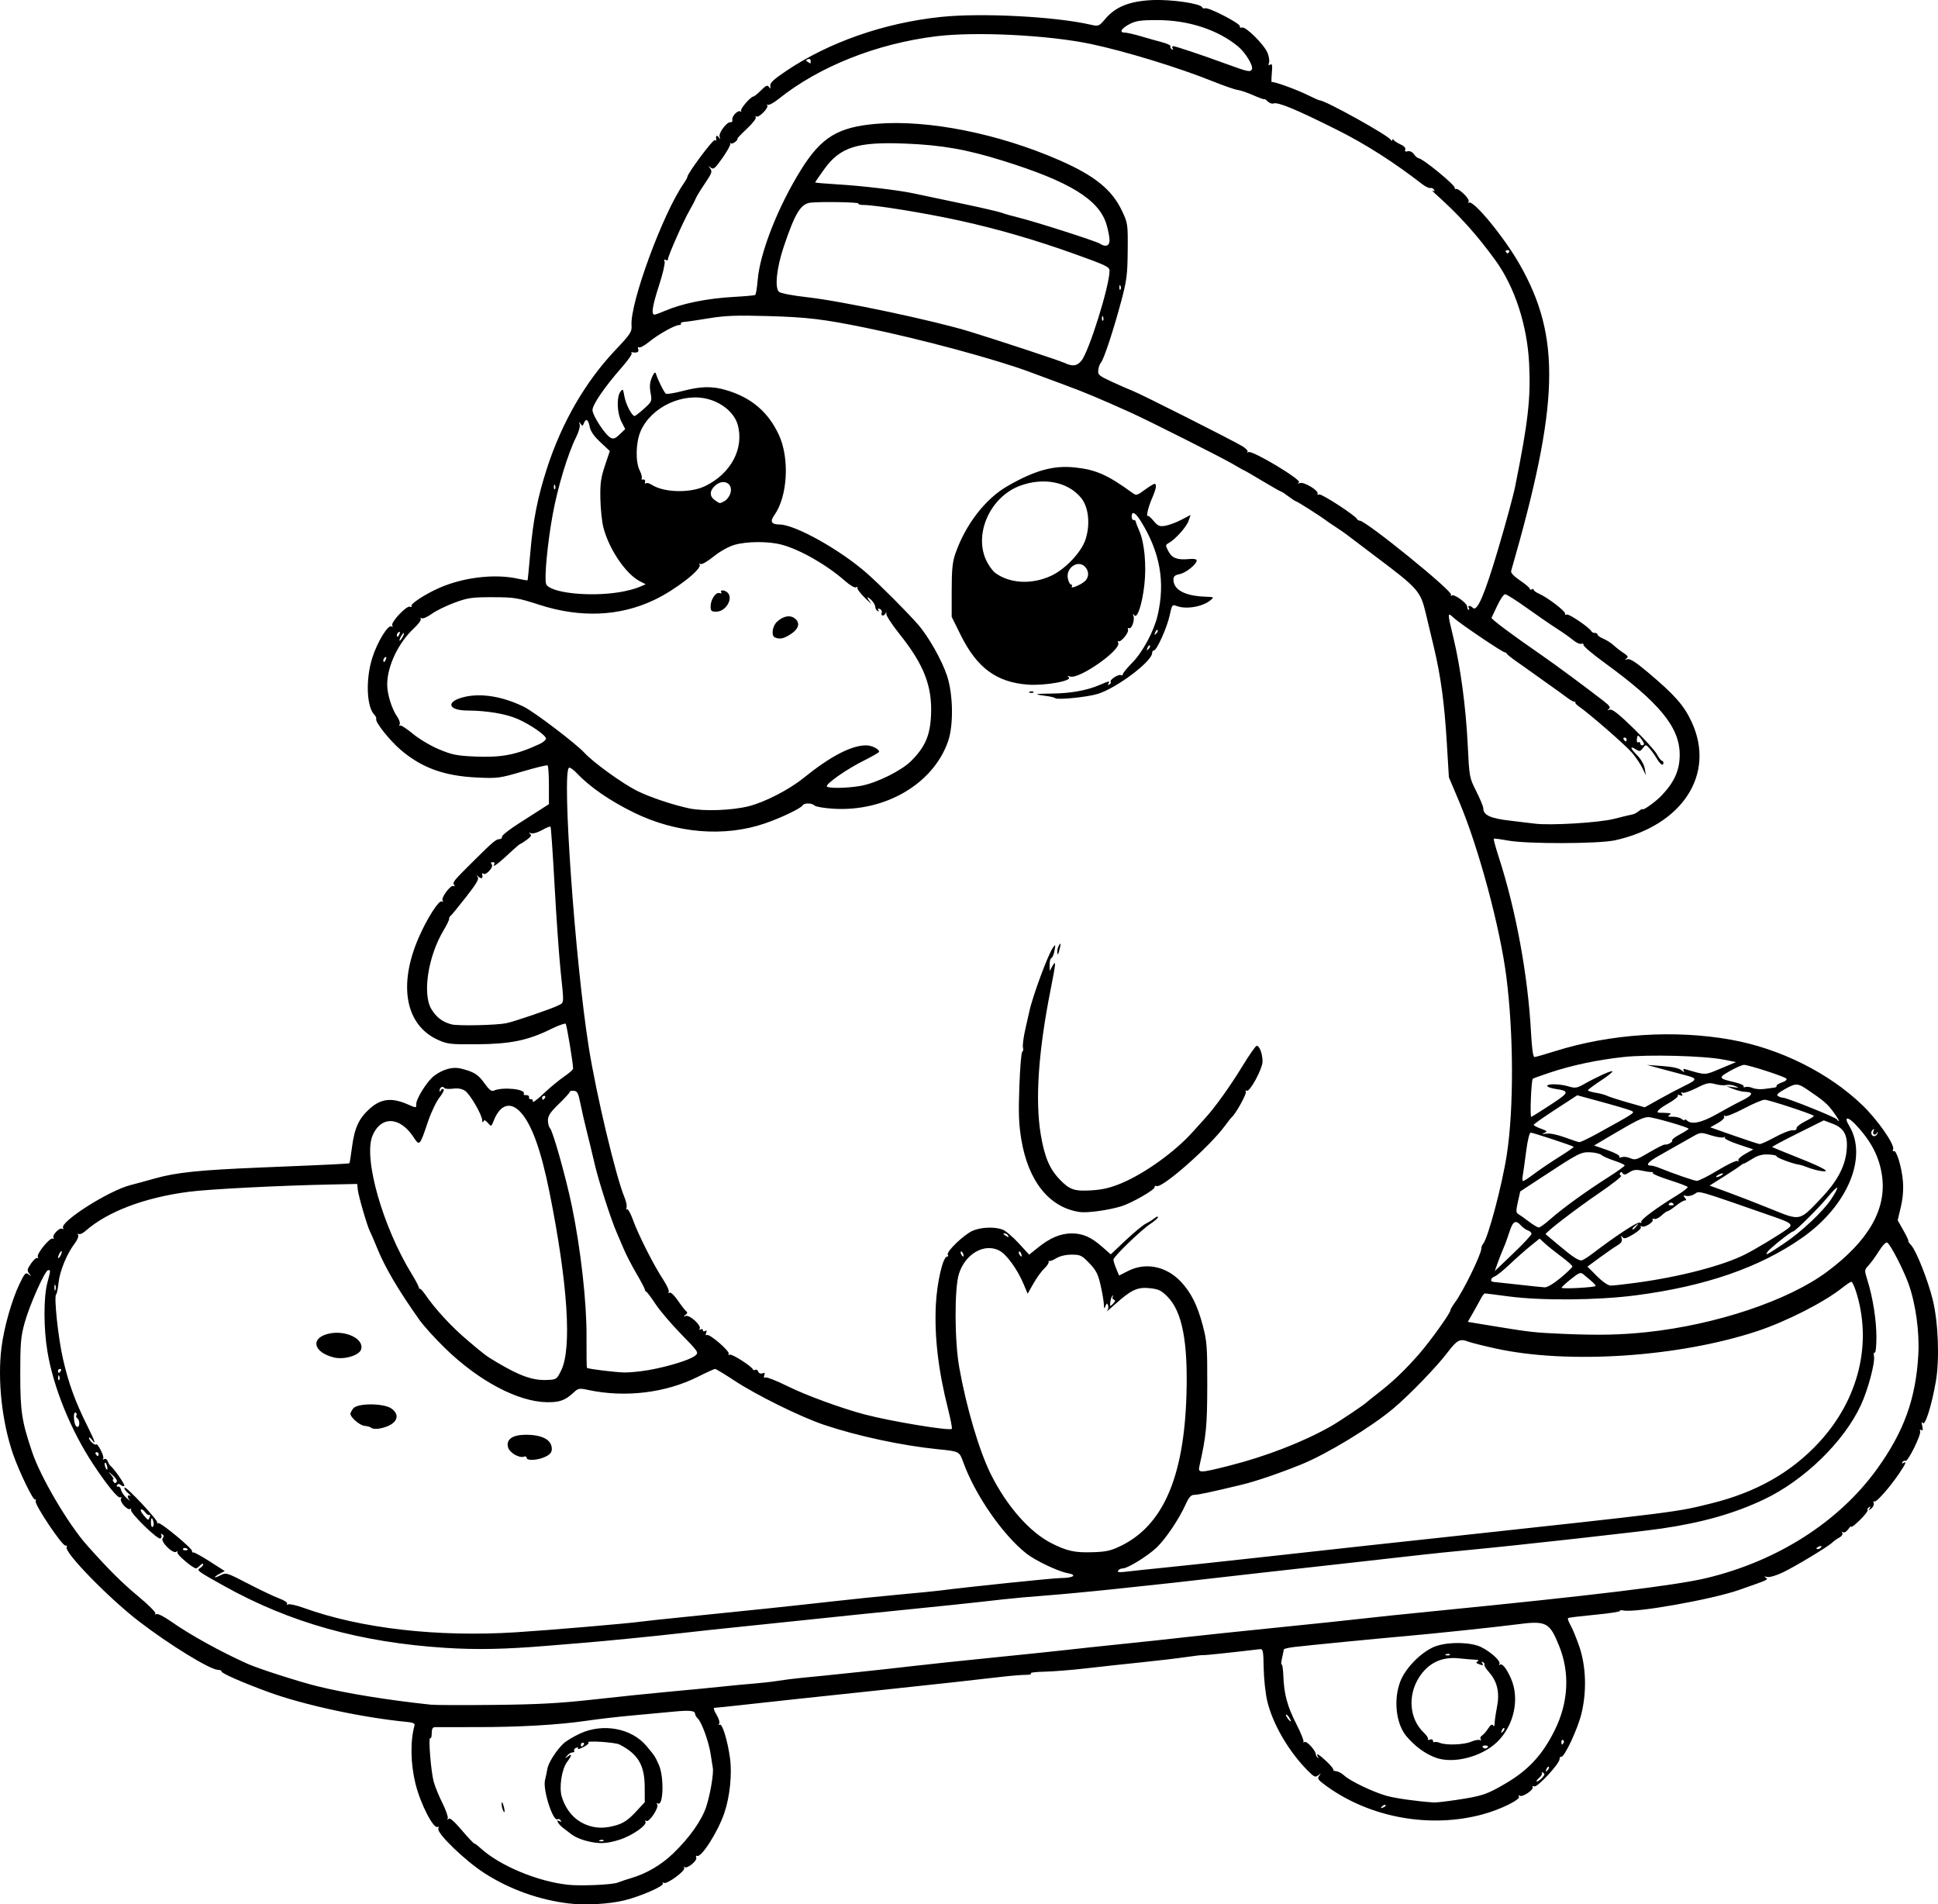 <?xml version="1.0" encoding="UTF-8" standalone="no"?>
<!-- Created with Inkscape (http://www.inkscape.org/) -->

<svg
   width="264.777mm"
   height="260.169mm"
   viewBox="0 0 264.777 260.169"
   version="1.1"
   id="svg1"
   xml:space="preserve"
   xmlns="http://www.w3.org/2000/svg"
   xmlns:svg="http://www.w3.org/2000/svg"><defs
     id="defs1" /><g
     id="layer1"
     transform="translate(13.145,230.861)"><path
       style="fill:#000000"
       d="M 64.529,29.179 C 60.429,28.671 56.456,27.239 53.03,25.035 c -2.627,-1.69 -6.525,-5.452 -6.289,-6.069 0.084,-0.218 0.043,-0.329 -0.089,-0.247 -0.557,0.344 -2.335,-3.1 -3.022,-5.855 C 42.945,10.117 42.889,7 43.488,4.863 43.562,4.597 43.288,4.461 42.534,4.389 36.413,3.807 28.347,2.069 23.484,0.284 19.842,-1.053 16.98,-2.32 17.113,-2.536 17.169,-2.627 16.937,-2.718 16.598,-2.738 15.459,-2.807 9.986,-6.173 5.84,-9.356 c -4.118,-3.161 -10.28,-9.489 -9.876,-10.142 0.096,-0.155 0.024,-0.25 -0.16,-0.21 -0.429,0.093 -4.258,-5.619 -4.079,-6.086 0.074,-0.193 0.033,-0.289 -0.091,-0.212 -0.247,0.153 -2.161,-3.804 -2.984,-6.17 -1.524,-4.379 -2.153,-10.137 -1.593,-14.58 0.348,-2.765 1.393,-6.457 2.457,-8.683 0.712,-1.49 0.848,-1.634 1.245,-1.323 0.401,0.314 0.409,0.302 0.082,-0.115 -0.316,-0.403 -0.283,-0.583 0.256,-1.369 0.341,-0.498 0.732,-0.836 0.868,-0.752 0.136,0.084 0.163,0.017 0.06,-0.151 -0.233,-0.377 1.685,-2.725 2.044,-2.503 0.143,0.088 0.186,0.041 0.096,-0.105 -0.224,-0.363 0.837,-1.459 1.197,-1.237 0.166,0.103 0.215,0.058 0.114,-0.105 -0.505,-0.818 6.258,-5.117 9.222,-5.862 0.582,-0.146 2.089,-0.557 3.349,-0.912 2.893,-0.815 6.067,-1.143 14.378,-1.484 9.936,-0.408 12.105,-0.514 12.176,-0.595 0.036,-0.041 0.196,-1.056 0.355,-2.256 0.341,-2.571 0.933,-3.853 2.383,-5.163 1.54,-1.392 3.008,-1.573 5.16,-0.64 1.258,0.546 1.224,0.546 1.227,-0.019 0.004,-0.772 1.521,-3.166 2.441,-3.853 1.222,-0.912 2.529,-1.271 3.642,-0.999 1.779,0.434 2.39,0.814 3.232,2.009 0.605,0.858 0.965,1.151 1.256,1.019 1.24,-0.561 4.512,-0.214 4.111,0.436 -0.069,0.112 0.081,0.188 0.334,0.168 0.253,-0.02 0.43,0.113 0.394,0.294 -0.036,0.182 0.083,0.301 0.265,0.265 0.182,-0.036 0.292,0.109 0.245,0.324 -0.047,0.214 0.608,-0.268 1.455,-1.072 0.848,-0.804 2.107,-1.848 2.798,-2.321 0.691,-0.472 1.257,-0.968 1.257,-1.103 0,-0.743 -0.866,-5.977 -1.014,-6.132 -0.097,-0.101 -1.01,0.227 -2.028,0.728 -3.135,1.544 -5.514,2.034 -10.054,2.07 -3.655,0.029 -4.079,-0.018 -5.368,-0.601 -4.44,-2.006 -5.467,-7.462 -2.631,-13.974 1.148,-2.637 2.773,-5.178 3.158,-4.94 0.176,0.109 0.218,0.06 0.105,-0.123 -0.241,-0.391 1.134,-2.209 1.499,-1.983 0.168,0.104 0.196,0.041 0.071,-0.162 -0.226,-0.366 -0.104,-0.514 2.807,-3.399 2.5,-2.479 2.92,-2.83 3.402,-2.845 0.218,-0.007 0.368,-0.152 0.334,-0.322 -0.035,-0.17 1.015,-0.998 2.332,-1.84 1.318,-0.842 2.775,-1.774 3.238,-2.071 l 0.843,-0.541 v -2.592 c 0,-1.426 -0.083,-2.644 -0.185,-2.708 -0.102,-0.064 -1.65,0.315 -3.44,0.841 -3.097,0.911 -3.395,0.95 -6.165,0.821 -4.517,-0.211 -7.575,-1.317 -10.465,-3.784 -1.482,-1.265 -3.479,-3.771 -3.34,-4.189 0.049,-0.147 -0.066,-0.422 -0.256,-0.612 -1.068,-1.068 -1.204,-4.864 -0.278,-7.778 0.688,-2.168 2.159,-4.568 2.622,-4.281 0.171,0.106 0.214,0.057 0.104,-0.12 -0.253,-0.409 1.942,-2.755 2.41,-2.575 0.202,0.077 0.301,0.035 0.221,-0.094 -0.18,-0.291 1.883,-1.634 3.823,-2.487 3.268,-1.438 7.589,-1.943 10.684,-1.248 0.711,0.159 1.317,0.256 1.348,0.215 0.031,-0.041 0.197,-1.718 0.37,-3.726 0.385,-4.487 0.999,-7.597 2.28,-11.562 2.012,-6.225 5.225,-11.793 9.289,-16.096 2.143,-2.269 2.327,-2.548 2.265,-3.44 -0.213,-3.075 4.289,-15.304 7.142,-19.399 0.269,-0.386 0.489,-0.786 0.489,-0.888 0,-0.449 3.499,-5.151 3.727,-5.01 0.14,0.086 0.237,0.059 0.217,-0.061 -0.095,-0.545 0.058,-0.713 0.318,-0.35 0.242,0.337 0.263,0.328 0.139,-0.059 -0.166,-0.519 1.015,-2.079 1.504,-1.985 0.172,0.033 0.278,-0.104 0.235,-0.304 -0.104,-0.492 0.736,-1.385 1.105,-1.175 0.162,0.093 0.204,0.068 0.092,-0.055 -0.198,-0.218 1.306,-1.978 1.69,-1.978 0.106,0 0.569,-0.377 1.03,-0.838 0.68,-0.68 0.885,-0.767 1.09,-0.463 0.196,0.292 0.235,0.259 0.175,-0.15 -0.059,-0.399 0.461,-0.887 2.172,-2.037 5.853,-3.938 13.404,-6.573 21.153,-7.383 5.491,-0.574 15.529,-0.059 20.375,1.045 1.174,0.267 1.183,0.264 2.104,-0.812 1.399,-1.634 3.307,-2.39 6.395,-2.533 2.57,-0.119 6.632,0.473 6.81,0.991 0.046,0.133 0.224,0.19 0.397,0.127 0.465,-0.172 4.822,2.077 4.749,2.451 -0.035,0.177 0.099,0.259 0.297,0.183 0.489,-0.188 2.999,2.298 3.478,3.443 0.211,0.505 0.305,1.123 0.209,1.373 -0.126,0.328 -0.079,0.396 0.165,0.245 0.265,-0.164 0.314,0.089 0.222,1.147 -0.065,0.746 -0.069,1.308 -0.009,1.248 0.161,-0.161 3.448,1.027 5.006,1.81 0.745,0.374 1.441,0.681 1.546,0.681 0.752,0 9.284,4.736 9.716,5.393 0.11,0.168 0.198,0.181 0.202,0.031 0.005,-0.172 0.076,-0.17 0.202,0.005 0.107,0.148 0.533,0.419 0.948,0.601 0.458,0.201 0.699,0.473 0.615,0.692 -0.094,0.245 0.015,0.321 0.34,0.236 0.282,-0.074 0.627,0.086 0.84,0.391 0.199,0.284 0.481,0.531 0.626,0.548 0.641,0.077 5.076,3.713 4.961,4.068 -0.036,0.112 0.029,0.175 0.145,0.138 0.411,-0.129 1.944,1.377 1.748,1.717 -0.106,0.183 -0.103,0.254 0.005,0.157 0.557,-0.5 4.8,4.63 6.96,8.416 5.692,9.975 5.442,19.037 -1.156,41.9 -0.072,0.25 0.377,0.729 1.218,1.298 0.733,0.496 1.333,1.009 1.333,1.14 0,0.131 0.119,0.165 0.265,0.075 0.146,-0.09 0.265,-0.064 0.265,0.059 0,0.122 0.327,0.363 0.728,0.535 1.144,0.492 3.646,2.406 3.565,2.727 -0.04,0.16 0.055,0.212 0.21,0.115 0.263,-0.163 3.195,1.828 3.39,2.303 0.049,0.118 0.257,0.214 0.463,0.214 0.206,0 0.375,0.105 0.375,0.232 0,0.128 0.354,0.379 0.787,0.558 0.433,0.179 1.062,0.581 1.399,0.892 0.337,0.311 0.951,0.788 1.365,1.058 0.601,0.393 0.679,0.544 0.387,0.753 -0.277,0.198 -0.247,0.222 0.127,0.1 0.357,-0.116 1.123,0.37 2.777,1.761 3.699,3.112 4.959,4.539 6.014,6.817 3.294,7.111 -1.254,14.126 -10.476,16.157 -2.243,0.494 -12.067,0.515 -14.649,0.031 -0.999,-0.187 -1.861,-0.296 -1.915,-0.242 -0.054,0.054 0.251,1.177 0.679,2.496 2.353,7.26 3.994,16.182 4.411,23.991 0.115,2.144 0.282,3.337 0.469,3.334 0.16,-0.003 1.402,-0.356 2.761,-0.784 7.596,-2.397 16.372,-2.971 24.12,-1.577 6.658,1.198 13.287,4.497 17.887,8.901 2.082,1.994 4.478,5.419 4.234,6.054 -0.085,0.222 -0.048,0.337 0.082,0.257 0.361,-0.223 1.091,2.157 1.254,4.088 0.096,1.135 -4.7e-4,2.34 -0.283,3.542 l -0.429,1.822 0.801,1.419 c 0.44,0.78 0.735,1.419 0.656,1.419 -0.08,0 0.092,0.254 0.381,0.564 0.701,0.752 2.299,4.792 2.955,7.469 0.756,3.085 0.946,8.14 0.419,11.152 -0.583,3.331 -1.474,6.144 -1.794,5.663 -0.168,-0.252 -0.19,-0.124 -0.07,0.393 0.126,0.54 0.09,0.712 -0.121,0.582 -0.184,-0.114 -0.247,-0.046 -0.163,0.173 0.174,0.453 -1.692,4.222 -1.997,4.034 -0.124,-0.077 -0.313,-4.94e-4 -0.418,0.17 -0.12,0.193 -0.077,0.239 0.114,0.121 0.5,-0.309 0.354,0.072 -0.531,1.382 -1.322,1.958 -3.154,4.034 -3.416,3.872 -0.132,-0.081 -0.176,0.018 -0.098,0.22 0.078,0.203 -0.066,0.536 -0.318,0.741 -0.392,0.319 -0.427,0.319 -0.236,0.002 0.153,-0.254 0.126,-0.311 -0.086,-0.18 -0.17,0.105 -0.253,0.283 -0.185,0.394 0.069,0.111 -0.405,0.723 -1.054,1.36 -0.649,0.636 -1.179,1.046 -1.179,0.911 0,-0.135 -0.187,0.02 -0.415,0.346 -0.228,0.326 -0.544,0.513 -0.702,0.415 -0.167,-0.103 -0.212,-0.055 -0.107,0.115 0.1,0.161 -0.087,0.435 -0.417,0.612 -0.329,0.176 -0.752,0.474 -0.941,0.663 -0.564,0.564 -5.101,3.304 -6.807,4.111 -0.912,0.431 -1.811,0.687 -2.118,0.602 -0.382,-0.106 -0.432,-0.078 -0.176,0.1 0.387,0.268 0.417,0.254 -3.664,1.68 -3.688,1.289 -14.034,3.131 -15.747,2.804 -0.353,-0.067 -0.59,-0.039 -0.527,0.063 0.063,0.102 -1.459,0.335 -3.381,0.518 -1.923,0.183 -3.579,0.383 -3.681,0.445 -0.102,0.062 0.039,0.496 0.314,0.965 0.274,0.469 0.824,1.805 1.221,2.969 0.914,2.68 1.018,6.123 0.276,9.146 -0.522,2.127 -2.327,5.972 -2.76,5.879 -0.142,-0.031 -0.243,0.104 -0.223,0.3 0.057,0.575 -3.016,3.91 -3.45,3.744 -0.209,-0.08 -0.312,-0.037 -0.23,0.096 0.21,0.34 -1.375,1.414 -1.748,1.184 -0.188,-0.116 -0.236,-0.075 -0.124,0.107 0.251,0.407 -2.506,1.766 -4.917,2.423 -7.166,1.953 -15.34,0.492 -21.319,-3.81 -1.211,-0.871 -1.352,-1.062 -1.058,-1.438 0.3,-0.384 0.287,-0.393 -0.119,-0.075 -0.402,0.315 -0.578,0.235 -1.464,-0.661 -2.608,-2.639 -4.767,-6.355 -5.511,-9.486 -0.242,-1.019 -0.461,-3.043 -0.486,-4.498 -0.043,-2.455 -0.083,-2.641 -0.562,-2.584 -3.897,0.464 -7.58,0.85 -7.733,0.81 -0.106,-0.028 -1.144,0.091 -2.309,0.263 -1.164,0.172 -3.903,0.496 -6.085,0.719 -2.183,0.223 -5.576,0.592 -7.541,0.821 -1.965,0.229 -4.541,0.435 -5.725,0.458 -1.184,0.023 -2.018,0.13 -1.852,0.237 0.166,0.107 -0.167,0.196 -0.739,0.198 -0.572,0.002 -2.061,0.125 -3.307,0.272 -3.434,0.406 -8.736,0.989 -15.628,1.718 -10.89,1.152 -16.178,1.72 -19.765,2.121 -1.921,0.215 -3.628,0.391 -3.792,0.391 -0.17,0 -0.054,0.396 0.271,0.921 0.313,0.507 0.483,1.061 0.378,1.232 -0.108,0.175 -0.078,0.24 0.069,0.149 0.341,-0.21 1.057,2.093 1.396,4.487 0.317,2.24 -0.003,5.367 -0.78,7.626 -0.891,2.589 -3.176,6.153 -3.727,5.813 -0.131,-0.081 -0.172,0.025 -0.091,0.234 0.167,0.434 -1.28,1.594 -1.613,1.293 -0.116,-0.105 -0.132,-0.053 -0.036,0.115 0.221,0.386 -2.383,2.294 -2.789,2.043 -0.165,-0.102 -0.22,-0.062 -0.125,0.091 0.206,0.333 -3.048,1.758 -5.246,2.297 -2.11,0.517 -5.399,0.699 -7.638,0.422 z m 6.712,-2.846 c 0.364,-0.15 1.197,-0.428 1.852,-0.619 2.075,-0.606 4.111,-1.8 5.725,-3.357 2.271,-2.191 3.94,-4.562 4.55,-6.466 0.539,-1.681 1.011,-4.505 0.874,-5.23 C 84.201,10.442 84.07,9.608 83.951,8.808 83.702,7.127 82.753,4.483 82.202,3.932 81.994,3.724 81.824,3.439 81.824,3.299 81.824,2.83 81.1,2.757 78.741,2.989 77.454,3.115 74.912,3.352 73.093,3.514 71.274,3.676 68.536,3.994 67.008,4.22 63.161,4.788 57.733,5.099 51.794,5.09 c -2.765,-0.004 -5.235,-0.003 -5.49,0.003 -0.338,0.008 -0.463,0.229 -0.463,0.82 0,0.445 -0.091,0.753 -0.203,0.684 -0.282,-0.174 0.084,4.484 0.465,5.926 0.172,0.649 0.701,1.954 1.176,2.9 0.475,0.946 0.813,1.898 0.751,2.117 -0.077,0.27 -0.043,0.298 0.108,0.087 0.15,-0.21 0.724,0.279 1.783,1.521 0.859,1.007 1.633,1.831 1.72,1.831 0.087,0 0.454,0.273 0.817,0.607 2.634,2.425 7.828,4.603 12.036,5.046 1.741,0.183 6.037,-0.007 6.747,-0.298 z m -4.051,-5.644 c -0.996,-0.234 -1.869,-0.621 -2.415,-1.071 -0.155,-0.127 -0.609,-0.477 -1.009,-0.777 -0.696,-0.522 -1.056,-1.27 -0.422,-0.879 0.191,0.118 0.234,0.072 0.114,-0.121 -0.105,-0.17 -0.298,-0.244 -0.428,-0.164 -0.623,0.385 -2.046,-4.078 -1.711,-5.368 0.103,-0.398 0.246,-1.075 0.316,-1.504 0.141,-0.851 1.246,-2.583 2.236,-3.503 0.343,-0.319 1.338,-0.914 2.211,-1.323 3.135,-1.468 7.056,-0.744 9.085,1.678 1.167,1.392 1.177,1.408 1.713,2.614 0.721,1.624 0.608,5.711 -0.146,5.246 -0.173,-0.107 -0.207,-0.05 -0.086,0.145 0.264,0.427 -1.102,2.483 -1.49,2.243 -0.171,-0.106 -0.222,-0.064 -0.121,0.1 0.285,0.461 -1.847,1.941 -3.567,2.477 -1.718,0.535 -2.689,0.582 -4.28,0.208 z m 2.127,-0.134 c -0.088,-0.088 -0.316,-0.097 -0.507,-0.021 -0.211,0.084 -0.148,0.147 0.16,0.16 0.279,0.011 0.435,-0.051 0.347,-0.139 z m 1.798,-2.078 c 0.939,-0.282 1.622,-0.753 2.556,-1.757 l 1.274,-1.372 -0.006,-2.013 C 74.931,10.288 74.057,8.797 71.506,7.473 70.884,7.15 66.747,6.892 67.245,7.207 c 0.127,0.08 -0.18,0.356 -0.682,0.613 -0.502,0.257 -0.84,0.347 -0.749,0.201 0.095,-0.154 -0.008,-0.199 -0.245,-0.108 -0.225,0.086 -0.343,0.264 -0.263,0.394 0.081,0.13 -0.025,0.237 -0.234,0.237 -0.209,0 -0.543,0.208 -0.743,0.463 -0.329,0.42 -0.32,0.429 0.1,0.1 0.628,-0.493 0.583,-0.174 -0.109,0.762 -0.732,0.99 -1.105,3.504 -0.706,4.761 0.58,1.829 1.702,3.125 3.263,3.769 1.329,0.548 2.6,0.572 4.24,0.078 z M 66.611,7.485 c 0.09,-0.146 0.037,-0.265 -0.117,-0.265 -0.154,0 -0.28,0.119 -0.28,0.265 0,0.146 0.052,0.265 0.117,0.265 0.064,0 0.19,-0.119 0.28,-0.265 z M 55.531,16.338 c -0.091,-0.236 -0.155,-0.629 -0.142,-0.871 0.013,-0.243 0.128,-0.09 0.256,0.339 0.249,0.835 0.161,1.248 -0.114,0.532 z M 176.155,15.738 c -0.082,-0.081 -0.295,-1.68e-4 -0.474,0.181 -0.259,0.261 -0.229,0.292 0.148,0.148 0.261,-0.099 0.408,-0.247 0.326,-0.329 z m 9.783,-0.717 c 3.402,-0.511 4.064,-0.734 6.587,-2.212 3.153,-1.847 5.085,-3.939 6.75,-7.309 1.864,-3.773 2.078,-7.804 0.609,-11.461 -1.33,-3.311 -1.753,-3.523 -5.931,-2.967 -2.439,0.324 -11.371,1.265 -15.026,1.583 -3.677,0.319 -13.527,1.282 -15.28,1.494 -0.764,0.092 -1.392,0.243 -1.395,0.335 -0.003,0.092 -0.11,0.614 -0.236,1.158 -0.127,0.545 -0.153,0.943 -0.06,0.886 0.094,-0.057 0.198,0.628 0.232,1.523 0.096,2.546 0.536,4.181 1.778,6.616 0.632,1.239 1.072,2.339 0.978,2.445 -0.095,0.106 -0.029,0.11 0.146,0.01 0.3,-0.172 1.535,1.184 1.535,1.685 0,0.121 0.108,0.32 0.241,0.441 0.14,0.128 0.161,0.082 0.051,-0.11 -0.35,-0.608 0.142,-0.34 1.176,0.639 0.563,0.533 0.977,1.044 0.921,1.136 -0.056,0.091 0.124,0.183 0.401,0.204 0.277,0.021 0.775,0.291 1.106,0.6 0.792,0.738 3.93,2.241 5.762,2.759 1.213,0.343 4.233,0.767 6.482,0.91 0.291,0.018 1.72,-0.145 3.175,-0.364 z m -2.91,-5.747 c -1.443,-0.519 -2.89,-1.58 -4.043,-2.965 -1.398,-1.68 -1.763,-4.925 -0.834,-7.409 0.651,-1.741 2.588,-3.793 4.415,-4.677 1.449,-0.701 4.264,-0.831 6.1,-0.281 1.285,0.385 3.313,2.064 3.049,2.525 -0.095,0.166 -0.08,0.218 0.034,0.116 0.31,-0.28 0.894,0.421 1.526,1.832 1.242,2.774 0.44,6.483 -1.886,8.718 -2.106,2.024 -5.949,3.008 -8.361,2.141 z m 7.109,-1.468 c 0.071,-0.114 -0.092,-0.208 -0.362,-0.208 -0.27,0 -0.432,0.094 -0.362,0.208 0.071,0.114 0.233,0.208 0.362,0.208 0.128,0 0.291,-0.094 0.362,-0.208 z m -2.31,-0.716 c 0.52,-0.217 1.07,-0.318 1.223,-0.224 0.156,0.097 0.199,0.045 0.099,-0.118 -0.098,-0.159 -0.016,-0.386 0.182,-0.504 0.198,-0.118 0.576,-0.549 0.84,-0.958 0.33,-0.512 0.541,-0.644 0.678,-0.422 0.123,0.199 0.203,0.08 0.211,-0.315 0.007,-0.35 0.153,-1.35 0.324,-2.223 0.384,-1.961 0.044,-3.442 -1.085,-4.728 -0.427,-0.486 -0.712,-0.949 -0.633,-1.028 0.079,-0.079 -0.002,-0.234 -0.179,-0.344 -0.206,-0.128 -0.255,-0.089 -0.134,0.106 0.216,0.349 0.118,0.375 -0.504,0.136 -0.327,-0.125 -0.356,-0.221 -0.113,-0.371 0.209,-0.129 0.098,-0.208 -0.309,-0.217 -0.35,-0.008 -1.379,-0.094 -2.288,-0.189 -2.307,-0.243 -4.142,0.639 -5.398,2.595 -1.606,2.502 -1.322,5.73 0.666,7.585 0.373,0.349 0.617,0.734 0.541,0.857 -0.076,0.123 0.047,0.152 0.273,0.066 0.226,-0.087 0.411,-0.019 0.411,0.151 0,0.17 0.089,0.257 0.198,0.194 0.109,-0.063 0.437,-0.019 0.728,0.098 0.883,0.355 3.266,0.274 4.27,-0.145 z m 4.543,-1.861 c -0.082,-0.081 -0.229,0.065 -0.329,0.326 -0.144,0.377 -0.113,0.407 0.148,0.148 0.181,-0.179 0.262,-0.393 0.181,-0.474 z m -7.429,-10.075 c -0.088,-0.088 -0.316,-0.097 -0.507,-0.021 -0.211,0.084 -0.148,0.147 0.16,0.16 0.279,0.011 0.435,-0.051 0.347,-0.139 z m 12.616,16.855 c 0.362,-0.401 0.384,-0.544 0.107,-0.704 -0.191,-0.111 -0.261,-0.105 -0.154,0.013 0.106,0.118 -0.061,0.434 -0.371,0.704 -0.311,0.269 -0.446,0.49 -0.301,0.49 0.145,0 0.469,-0.226 0.719,-0.503 z m 0.899,-1.488 c -0.082,-0.081 -0.229,0.065 -0.329,0.326 -0.144,0.377 -0.113,0.407 0.148,0.148 0.181,-0.179 0.262,-0.393 0.181,-0.474 z m 2.024,-3.282 c 0.084,-0.135 0.051,-0.309 -0.073,-0.385 -0.124,-0.076 -0.225,0.034 -0.225,0.246 0,0.446 0.083,0.485 0.297,0.139 z M 162.998,3.793 c -0.178,-0.284 -0.374,-0.466 -0.437,-0.403 -0.113,0.113 0.463,0.92 0.658,0.92 0.056,0 -0.043,-0.233 -0.221,-0.517 z M 68.066,1.306 c 3.274,-0.368 8.037,-0.858 10.583,-1.089 2.547,-0.231 5.702,-0.536 7.011,-0.678 1.31,-0.142 3.215,-0.322 4.233,-0.4 1.019,-0.078 2.507,-0.248 3.307,-0.379 0.8,-0.131 2.17,-0.304 3.043,-0.385 3.319,-0.309 12.04,-1.234 15.214,-1.613 1.819,-0.217 6.82,-0.746 11.113,-1.176 4.293,-0.429 8.877,-0.906 10.186,-1.059 1.31,-0.153 4.703,-0.515 7.541,-0.805 2.838,-0.29 6.707,-0.706 8.599,-0.925 1.892,-0.219 7.547,-0.812 12.568,-1.318 5.02,-0.506 10.14,-1.044 11.377,-1.195 1.237,-0.151 5.821,-0.628 10.186,-1.059 21.525,-2.126 32.755,-3.49 36.937,-4.488 9.724,-2.319 18.135,-7.692 23.338,-14.91 3.688,-5.116 5.309,-9.613 5.644,-15.657 0.171,-3.08 -0.37,-6.96 -1.348,-9.669 -0.697,-1.931 -2.442,-5.309 -2.894,-5.6 -0.175,-0.113 -0.633,0.354 -1.144,1.164 -0.469,0.743 -1.112,1.628 -1.429,1.966 -0.566,0.602 -0.568,0.642 -0.14,2.011 0.744,2.374 1.227,5.443 1.227,7.786 0,1.233 -0.102,2.178 -0.226,2.101 -0.124,-0.077 -0.172,0.142 -0.107,0.486 0.171,0.894 -0.816,4.584 -1.787,6.683 -2.322,5.017 -7.775,10.312 -13.299,12.915 -4.061,1.913 -8.387,3.139 -13.95,3.952 -3.077,0.45 -19.715,2.3 -26.325,2.927 -2.328,0.221 -5.245,0.52 -6.482,0.664 -1.237,0.145 -4.988,0.567 -8.335,0.939 -10.023,1.113 -17.53,1.956 -21.034,2.362 -3.838,0.445 -3.974,0.46 -12.171,1.333 -3.42,0.364 -7.825,0.781 -9.79,0.925 -1.965,0.145 -4.584,0.38 -5.821,0.524 -3.534,0.41 -9.463,1.036 -15.081,1.591 -2.838,0.281 -7.481,0.758 -10.319,1.061 -2.838,0.303 -7.362,0.774 -10.054,1.046 -2.692,0.272 -6.502,0.68 -8.467,0.908 -3.491,0.404 -10.459,1.093 -13.626,1.348 -0.873,0.07 -2.957,0.241 -4.63,0.38 -5.876,0.487 -9.697,0.566 -14.023,0.289 -11.587,-0.743 -21.174,-3.42 -30.162,-8.423 -3.732,-2.077 -3.874,-2.184 -3.324,-2.492 0.227,-0.127 0.414,-0.353 0.414,-0.502 0,-0.149 -0.187,-0.083 -0.416,0.145 -0.229,0.229 -0.481,0.416 -0.56,0.416 -0.428,0 -2.704,-1.942 -2.557,-2.181 0.107,-0.173 0.048,-0.204 -0.154,-0.079 -0.485,0.3 -2.208,-1.434 -1.851,-1.864 0.189,-0.227 0.174,-0.387 -0.047,-0.524 -0.195,-0.12 -0.249,-0.085 -0.141,0.09 0.098,0.158 0.044,0.37 -0.119,0.47 -0.366,0.226 -4.249,-3.574 -4.024,-3.938 0.088,-0.142 0.04,-0.185 -0.107,-0.094 -0.384,0.237 -1.501,-1.032 -1.257,-1.427 0.124,-0.201 0.091,-0.257 -0.086,-0.148 -0.302,0.186 -1.834,-1.687 -3.72,-4.546 -3.052,-4.629 -5.424,-10.471 -6.243,-15.373 -0.528,-3.163 -0.537,-7.384 -0.019,-9.37 0.473,-1.815 0.469,-1.762 0.117,-1.762 -0.422,0 -2.546,4.762 -3.222,7.224 -0.519,1.892 -0.594,2.793 -0.589,7.063 0.007,5.051 0.204,6.332 1.618,10.547 1.161,3.457 4.928,9.863 7.499,12.751 2.902,3.26 4.797,5.15 6.939,6.923 1.415,1.171 2.498,2.251 2.407,2.4 -0.095,0.154 -0.036,0.189 0.137,0.082 0.168,-0.104 1.042,0.333 1.959,0.98 2.596,1.831 6.783,4.148 10.519,5.821 1.471,0.659 7.065,2.456 9.525,3.059 3.97,0.974 9.537,1.879 15.478,2.515 0.582,0.062 4.511,0.076 8.731,0.031 6.04,-0.065 8.94,-0.225 13.626,-0.751 z M 57.35,-7.864 c 4.401,-0.276 15.452,-1.217 17.066,-1.453 0.509,-0.075 3.248,-0.368 6.085,-0.653 8.426,-0.845 15.186,-1.556 20.108,-2.115 2.547,-0.289 6.654,-0.71 9.128,-0.936 2.474,-0.226 4.915,-0.465 5.424,-0.532 3.835,-0.499 15.594,-1.718 16.605,-1.721 1.731,-0.006 2.343,-0.425 0.971,-0.665 -1.299,-0.227 -4.441,-1.722 -5.67,-2.697 -3.253,-2.581 -7.014,-8.03 -8.615,-12.483 -0.524,-1.456 -0.536,-1.463 -3.423,-1.75 -4.885,-0.487 -11.023,-1.801 -15.605,-3.342 -3.172,-1.067 -9.223,-4.052 -12.225,-6.032 -1.336,-0.881 -2.527,-1.602 -2.645,-1.602 -0.119,0 -1.169,0.479 -2.333,1.064 -4.42,2.221 -9.975,2.889 -15.021,1.806 -1.211,-0.26 -1.346,-0.234 -2.002,0.378 -1.132,1.055 -1.899,1.328 -3.647,1.298 -3.921,-0.067 -9.219,-2.863 -13.788,-7.276 -1.384,-1.336 -3.007,-3.123 -3.608,-3.971 -2.886,-4.071 -4.688,-7.131 -5.767,-9.791 -0.423,-1.043 -0.869,-2.08 -0.99,-2.303 -0.351,-0.645 -1.566,-4.806 -1.659,-5.68 l -0.084,-0.794 -3.572,0.073 c -7.11,0.146 -16.598,0.63 -19.395,0.991 -6.079,0.784 -11.182,2.72 -14.175,5.377 -0.346,0.307 -0.752,0.483 -0.901,0.391 -0.155,-0.096 -0.191,-0.038 -0.083,0.136 0.103,0.167 -0.112,0.697 -0.478,1.177 -1.058,1.387 -2.035,3.766 -2.199,5.355 -0.083,0.805 -0.227,1.511 -0.32,1.568 -0.342,0.211 0.26,5.922 0.936,8.876 0.755,3.297 1.658,5.782 3.291,9.055 1.091,2.187 1.297,2.81 0.64,1.941 -0.214,-0.282 -0.388,-0.386 -0.388,-0.231 0,0.326 0.828,1.075 0.969,0.877 0.186,-0.262 1.155,1.626 0.98,1.909 -0.108,0.174 -0.057,0.214 0.128,0.1 0.178,-0.11 0.382,0.012 0.485,0.29 0.097,0.264 0.261,0.539 0.363,0.612 0.461,0.329 2.046,2.614 1.908,2.752 -0.085,0.085 -0.303,0.03 -0.486,-0.121 -0.23,-0.191 -0.385,-0.188 -0.507,0.009 -0.097,0.156 -0.034,0.251 0.14,0.211 0.173,-0.04 0.353,0.155 0.399,0.433 0.046,0.278 0.389,0.785 0.761,1.126 0.372,0.341 0.558,0.477 0.414,0.301 -0.368,-0.447 -0.328,-0.807 0.068,-0.606 0.182,0.092 0.046,-0.082 -0.302,-0.388 -0.348,-0.306 -0.553,-0.635 -0.457,-0.732 0.213,-0.213 4.559,4.427 4.456,4.758 -0.04,0.128 0.027,0.171 0.149,0.096 0.279,-0.173 4.71,3.495 4.62,3.824 -0.036,0.133 0.036,0.213 0.16,0.176 0.125,-0.036 1.144,0.522 2.266,1.241 l 2.039,1.307 -0.678,0.355 c -0.373,0.195 -0.678,0.414 -0.678,0.486 0,0.072 0.349,-0.05 0.776,-0.271 0.755,-0.39 0.858,-0.359 3.77,1.153 1.647,0.855 3.557,1.762 4.246,2.016 0.708,0.261 1.178,0.58 1.084,0.733 -0.096,0.155 -0.038,0.191 0.134,0.085 0.166,-0.103 1.144,0.117 2.174,0.489 7.756,2.798 18.189,3.993 28.959,3.318 z M 58.806,-31.702 c 0,-0.161 -0.155,-0.233 -0.345,-0.161 -0.661,0.254 -2.01,-0.541 -2.2,-1.294 -0.269,-1.071 0.621,-1.692 2.424,-1.692 2.276,0 3.56,0.698 3.56,1.935 0,0.479 -0.236,0.762 -0.9,1.077 -1.03,0.489 -2.54,0.569 -2.54,0.134 z m -21.254,-4.116 c -0.097,-0.097 -0.504,-0.21 -0.904,-0.252 -0.657,-0.069 -1.919,-1.156 -1.919,-1.653 0,-0.11 0.169,-0.43 0.376,-0.713 0.555,-0.759 4.197,-0.748 5.247,0.016 1.026,0.746 0.888,1.708 -0.331,2.301 -0.953,0.464 -2.158,0.611 -2.469,0.301 z m -5.072,-9.59 c -2.755,-0.683 -3.271,-2.567 -0.879,-3.212 2.329,-0.627 5.059,0.633 4.587,2.117 -0.261,0.821 -2.338,1.434 -3.708,1.094 z m 113.639,28.692 c 2.11,-0.208 8.658,-0.913 14.552,-1.566 5.894,-0.653 11.787,-1.303 13.097,-1.443 1.31,-0.14 5.834,-0.629 10.054,-1.087 32.675,-3.543 31.931,-3.449 36.837,-4.662 6.136,-1.518 10.903,-4.214 14.701,-8.316 5.456,-5.893 7.335,-13.6 5.048,-20.705 -0.222,-0.691 -0.498,-1.257 -0.611,-1.257 -0.114,0 -0.67,0.369 -1.236,0.819 -2.483,1.978 -7.641,4.607 -11.625,5.926 -10.72,3.549 -25.89,4.551 -35.779,2.363 -1.641,-0.363 -3.286,-0.775 -3.655,-0.915 -1.207,-0.459 -1.551,-0.278 -2.939,1.542 -1.478,1.938 -5.194,5.773 -7.346,7.581 -3.039,2.553 -9.108,6.24 -12.576,7.639 -3.14,1.267 -6.245,2.321 -8.248,2.8 -4.335,1.036 -5.817,1.35 -6.387,1.356 -0.44,0.004 -0.728,0.337 -1.203,1.389 -0.867,1.923 -2.698,4.637 -3.913,5.799 -1.204,1.152 -3.968,2.861 -4.627,2.861 -0.255,0 -0.548,0.138 -0.652,0.306 -0.139,0.226 0.188,0.259 1.241,0.127 0.787,-0.098 3.157,-0.349 5.267,-0.557 z m -6.045,-2.993 c 5.705,-2.828 8.538,-9.386 8.878,-20.555 0.222,-7.283 -0.577,-11.424 -2.596,-13.455 -0.852,-0.856 -1.225,-1.033 -2.452,-1.159 -1.665,-0.172 -2.52,0.235 -4.797,2.284 -0.728,0.654 -1.183,1.031 -1.013,0.836 0.171,-0.195 0.239,-0.539 0.152,-0.765 -0.132,-0.345 -0.19,-0.329 -0.358,0.098 -0.166,0.423 -0.203,0.383 -0.218,-0.232 -0.01,-0.408 -0.209,-1.579 -0.442,-2.603 -0.349,-1.537 -0.618,-2.065 -1.542,-3.029 -1.026,-1.071 -1.226,-1.168 -2.421,-1.167 -0.822,6.24e-4 -1.613,0.19 -2.145,0.515 -0.463,0.283 -0.89,0.431 -0.949,0.33 -0.058,-0.101 -0.075,-0.048 -0.036,0.119 0.038,0.166 -0.233,0.583 -0.602,0.926 -0.37,0.343 -1.033,1.259 -1.474,2.035 l -0.802,1.411 -0.536,-1.279 c -0.871,-2.076 -2.349,-4.113 -3.357,-4.624 -2.054,-1.042 -4.653,0.474 -5.501,3.208 -0.625,2.017 -0.596,9.152 0.052,12.78 0.984,5.507 2.739,11.427 4.329,14.608 2.171,4.342 5.302,7.898 8.276,9.399 2.144,1.082 3.189,1.306 5.716,1.221 1.799,-0.06 2.436,-0.21 3.836,-0.904 z m -127.57,0.574 c 0,-0.219 -0.514,-0.343 -0.632,-0.152 -0.076,0.124 0.034,0.225 0.246,0.225 0.212,0 0.385,-0.033 0.385,-0.073 z m 223.174,-0.365 c 0.093,-0.15 -0.013,-0.194 -0.249,-0.104 -0.458,0.176 -0.542,0.366 -0.162,0.366 0.137,0 0.322,-0.118 0.411,-0.262 z M 7.818,-22.942 c -0.19,-0.728 -0.341,-0.663 -0.341,0.148 0,0.372 0.108,0.61 0.24,0.529 0.132,-0.081 0.178,-0.386 0.101,-0.677 z m -0.505,-0.675 c 0.087,-0.226 0.062,-0.351 -0.056,-0.279 -0.117,0.073 -0.376,-0.094 -0.574,-0.369 -0.199,-0.275 -0.454,-0.443 -0.567,-0.373 -0.114,0.07 0.049,0.421 0.36,0.78 0.67,0.771 0.638,0.761 0.837,0.241 z m -4.49,-4.843 c 0.077,-0.124 -0.183,-0.511 -0.578,-0.86 -0.662,-0.584 -0.679,-0.587 -0.215,-0.038 0.276,0.327 0.417,0.595 0.313,0.595 -0.104,0 -0.115,0.119 -0.025,0.265 0.2,0.324 0.323,0.333 0.505,0.038 z M 154.788,-30.621 c 4.984,-1.254 10.123,-3.246 13.884,-5.382 1.175,-0.667 4.671,-3.014 4.963,-3.332 0.073,-0.079 0.668,-0.557 1.323,-1.062 2.182,-1.684 3.763,-3.185 5.78,-5.49 1.525,-1.743 4.274,-5.576 4.274,-5.96 0,-0.129 0.281,-0.614 0.625,-1.077 1.134,-1.529 3.609,-6.597 3.609,-7.389 0,-0.197 0.103,-0.472 0.228,-0.61 0.665,-0.732 2.586,-7.937 3.241,-12.158 0.97,-6.248 0.946,-16.503 -0.057,-24.342 -0.867,-6.776 -3.785,-17.623 -6.425,-23.876 l -1.425,-3.376 -0.288,-4.763 c -0.329,-5.434 -0.83,-9.109 -1.785,-13.097 -0.366,-1.528 -0.849,-3.552 -1.075,-4.498 -0.731,-3.071 -1.038,-3.422 -6.719,-7.692 -1.956,-1.47 -3.762,-2.838 -4.013,-3.039 -0.251,-0.201 -0.966,-0.697 -1.587,-1.102 -0.622,-0.404 -1.25,-0.832 -1.395,-0.949 -0.532,-0.43 -3.89,-2.564 -4.035,-2.564 -0.082,0 -0.539,-0.298 -1.016,-0.661 -0.477,-0.364 -0.93,-0.661 -1.007,-0.661 -0.077,0 -1.231,-0.655 -2.565,-1.455 -1.334,-0.8 -2.464,-1.455 -2.512,-1.455 -0.048,0 -0.717,-0.377 -1.488,-0.837 -1.362,-0.814 -11.577,-5.962 -13.968,-7.04 -4.304,-1.939 -6.308,-2.778 -8.996,-3.768 -1.673,-0.616 -3.757,-1.39 -4.63,-1.719 -4.64,-1.753 -15.086,-4.575 -22.622,-6.112 -5.817,-1.187 -7.955,-1.442 -13.361,-1.594 -4.303,-0.122 -5.811,-0.064 -8.07,0.309 -1.528,0.252 -3.035,0.473 -3.348,0.49 -0.314,0.017 -0.515,0.121 -0.447,0.23 0.067,0.109 -0.045,0.198 -0.25,0.198 -0.573,0 -2.836,1.268 -4.088,2.291 -0.618,0.504 -1.241,0.844 -1.386,0.755 -0.152,-0.094 -0.196,0.011 -0.105,0.248 0.148,0.386 -0.176,0.551 -0.825,0.42 -0.146,-0.029 -0.18,0.031 -0.076,0.135 0.104,0.104 -0.505,0.977 -1.352,1.94 -2.306,2.623 -3.996,5.084 -3.996,5.82 0,0.746 1.72,3.383 2.468,3.783 0.395,0.211 0.651,0.118 1.25,-0.456 l 0.753,-0.722 -0.516,-1.011 c -0.604,-1.184 -0.684,-3.347 -0.151,-4.076 0.337,-0.461 0.379,-0.418 0.545,0.567 0.184,1.089 1.037,2.75 1.401,2.731 0.111,-0.006 0.697,-0.458 1.301,-1.005 1.072,-0.97 1.093,-1.023 0.884,-2.171 -0.158,-0.862 -0.108,-1.424 0.188,-2.104 0.266,-0.611 0.446,-0.792 0.53,-0.53 0.295,0.923 1.14,2.616 1.38,2.764 0.143,0.088 1.181,-0.081 2.307,-0.376 2.472,-0.648 4.026,-0.676 5.935,-0.11 3.418,1.014 5.717,2.963 7.177,6.083 1.498,3.202 1.214,8.432 -0.596,10.975 -0.641,0.901 -0.431,1.289 0.704,1.297 2.15,0.016 8.365,3.503 12.012,6.74 1.81,1.607 5.318,5.123 6.875,6.892 1.438,1.634 3.296,4.91 3.997,7.048 0.834,2.545 0.899,6.746 0.138,8.934 -2.022,5.816 -8.568,9.66 -15.695,9.215 -1.235,-0.077 -2.376,-0.272 -2.537,-0.432 -0.367,-0.367 -1.423,-0.381 -1.645,-0.022 -0.26,0.421 -2.965,1.713 -5.156,2.464 -5.548,1.901 -12.118,1.354 -17.91,-1.491 -3.303,-1.623 -6.009,-3.493 -7.815,-5.404 -0.444,-0.469 -0.909,-0.79 -1.035,-0.712 -0.992,0.613 0.84,26.493 2.706,38.21 1.025,6.436 3.696,17.653 4.878,20.482 0.232,0.556 0.357,1.182 0.277,1.391 -0.08,0.209 -0.043,0.316 0.082,0.239 0.125,-0.077 0.495,0.601 0.822,1.508 0.725,2.013 2.832,6.173 4.098,8.089 0.513,0.777 0.855,1.54 0.76,1.695 -0.099,0.16 -0.049,0.204 0.115,0.103 0.166,-0.102 0.655,0.359 1.148,1.084 0.472,0.694 0.986,1.352 1.141,1.461 0.189,0.133 0.151,0.294 -0.115,0.488 -0.338,0.247 -0.33,0.268 0.057,0.144 0.542,-0.174 2.153,1.317 1.888,1.746 -0.104,0.168 -0.05,0.206 0.13,0.094 0.168,-0.104 0.305,-0.056 0.305,0.107 0,0.163 0.139,0.21 0.31,0.105 0.21,-0.13 0.254,-0.045 0.135,0.263 -0.105,0.273 -0.068,0.389 0.091,0.29 0.359,-0.222 3.207,2.241 2.993,2.588 -0.097,0.156 -0.043,0.197 0.123,0.094 0.27,-0.167 2.981,1.55 3.184,2.016 0.049,0.112 0.198,0.136 0.333,0.053 0.134,-0.083 0.312,0.028 0.396,0.246 0.09,0.234 0.325,0.331 0.573,0.235 0.309,-0.118 0.377,-0.047 0.256,0.268 -0.109,0.284 -0.05,0.385 0.175,0.299 0.187,-0.072 1.54,0.466 3.007,1.195 2.468,1.227 7.375,3.024 10.517,3.853 3.636,0.959 11.719,2.291 11.92,1.966 0.066,-0.106 -0.163,-1.305 -0.507,-2.665 -1.344,-5.308 -1.885,-9.903 -1.677,-14.246 0.147,-3.072 0.969,-6.615 1.535,-6.615 0.148,0 0.194,-0.123 0.101,-0.273 -0.245,-0.396 2.259,-2.787 3.433,-3.277 1.142,-0.477 2.934,-0.544 4.029,-0.151 0.41,0.147 1.4,0.98 2.2,1.851 l 1.455,1.583 1.191,-0.959 c 1.651,-1.33 3.084,-1.936 4.59,-1.943 1.534,-0.007 2.673,0.493 4.217,1.852 l 1.147,1.01 2.032,-1.917 c 1.118,-1.054 2.361,-2.081 2.762,-2.282 0.401,-0.201 0.938,-0.538 1.193,-0.748 0.255,-0.211 0.462,-0.275 0.461,-0.144 -9.9e-4,0.132 -0.447,0.534 -0.992,0.895 -1.324,0.876 -5.091,4.513 -5.091,4.914 0,0.175 0.174,0.736 0.387,1.246 l 0.387,0.927 1.245,-0.63 c 2.384,-1.207 5.186,-0.642 7.172,1.446 1.395,1.467 2.283,3.234 3.013,5.997 0.572,2.167 0.627,2.894 0.616,8.199 -0.012,5.589 -0.137,6.868 -1.076,11.046 -0.213,0.949 0.029,0.945 4.07,-0.072 z m -20.443,-34.663 c -4.131,-0.61 -7.013,-4.204 -7.956,-9.921 -0.345,-2.094 -0.4,-3.595 -0.265,-7.269 0.093,-2.547 0.272,-4.666 0.397,-4.709 0.125,-0.043 0.168,-0.307 0.095,-0.586 -0.073,-0.279 0.08,-1.434 0.339,-2.567 0.26,-1.133 0.497,-2.178 0.527,-2.324 0.421,-2.027 2.563,-7.821 3.228,-8.731 0.36,-0.492 0.375,-0.464 0.219,0.397 -0.092,0.509 -0.284,0.966 -0.426,1.014 -0.142,0.049 -0.254,0.465 -0.249,0.926 l 0.009,0.838 0.378,-0.661 c 0.523,-0.915 0.492,-0.514 -0.249,3.224 -1.677,8.459 -2.129,15.109 -1.343,19.795 0.509,3.036 1.192,4.664 2.556,6.096 1.371,1.439 2.019,1.664 4.375,1.521 1.536,-0.093 2.598,-0.348 4.124,-0.988 3.188,-1.338 7.335,-4.327 9.719,-7.007 0.509,-0.573 1.262,-1.406 1.674,-1.853 1.328,-1.443 3.446,-4.398 5.106,-7.124 0.891,-1.464 1.753,-2.705 1.917,-2.76 0.373,-0.124 0.829,1.041 0.829,2.119 0,1.006 -1.765,4.26 -2.174,4.008 -0.171,-0.106 -0.214,-0.057 -0.104,0.121 0.155,0.251 -1.399,3.063 -1.926,3.486 -0.091,0.073 -0.514,0.609 -0.942,1.191 -2.077,2.829 -8.533,8.523 -9.321,8.221 -0.189,-0.073 -0.315,-0.002 -0.281,0.157 0.073,0.333 -3.195,2.202 -4.567,2.613 -1.816,0.543 -4.647,0.929 -5.689,0.775 z m -3.039,-35.6 c 0.002,-0.279 0.125,-0.686 0.273,-0.904 0.196,-0.29 0.221,-0.183 0.091,0.397 -0.218,0.973 -0.369,1.184 -0.364,0.507 z m -0.287,-34.604 c -0.083,-0.087 -0.673,-0.225 -1.311,-0.305 -1.75,-0.22 -1.536,-0.295 0.903,-0.319 2.509,-0.024 4.729,-0.423 6.444,-1.158 1.367,-0.586 1.486,-0.605 1.233,-0.196 -0.121,0.195 -0.072,0.233 0.134,0.106 0.178,-0.11 0.261,-0.262 0.184,-0.338 -0.236,-0.236 0.991,-1.079 1.362,-0.936 0.193,0.074 0.324,0.03 0.292,-0.097 -0.032,-0.127 0.549,-0.846 1.291,-1.598 1.42,-1.438 2.957,-4.3 3.458,-6.438 1.071,-4.575 0.346,-8.65 -2.294,-12.898 -0.746,-1.2 -1.247,-1.447 -1.247,-0.615 0,0.281 0.118,0.489 0.262,0.463 0.144,-0.026 0.278,0.072 0.298,0.217 0.02,0.146 0.237,0.716 0.483,1.267 0.703,1.576 0.995,4.692 0.691,7.371 -0.304,2.681 -0.979,4.71 -1.381,4.149 -0.188,-0.262 -0.214,-0.233 -0.102,0.113 0.194,0.602 -0.284,1.865 -0.626,1.654 -0.144,-0.089 -0.2,8.1e-4 -0.123,0.2 0.156,0.407 -1.051,1.846 -1.322,1.576 -0.096,-0.096 -0.102,0.014 -0.014,0.244 0.375,0.976 -5.284,4.95 -6.543,4.595 -0.414,-0.117 -0.49,-0.092 -0.245,0.078 0.702,0.487 -3.223,1.202 -5.592,1.02 -4.262,-0.329 -6.92,-2.292 -9.129,-6.742 l -1.247,-2.512 5.8e-4,-3.596 c 4.6e-4,-2.851 0.105,-3.896 0.504,-5.046 1.377,-3.961 4.094,-7.487 7.103,-9.216 3.751,-2.156 6.279,-2.86 9.193,-2.559 2.883,0.298 4.493,1.006 7.865,3.46 0.558,0.406 0.646,0.386 1.706,-0.393 0.614,-0.452 1.213,-0.822 1.33,-0.822 0.358,0 0.239,0.69 -0.352,2.029 -0.489,1.108 -0.842,2.641 -0.539,2.338 0.057,-0.057 0.409,0.259 0.782,0.702 0.582,0.692 0.807,0.785 1.589,0.658 0.501,-0.081 1.485,-0.448 2.187,-0.815 l 1.276,-0.667 -0.284,0.813 c -0.291,0.834 -1.806,2.531 -2.697,3.021 -0.473,0.26 -0.477,0.318 -0.061,1.121 0.489,0.945 1.221,1.225 2.807,1.073 0.651,-0.062 1.061,0.01 1.061,0.187 0,0.523 -1.459,1.698 -2.325,1.871 -0.641,0.128 -0.85,0.31 -0.85,0.74 0,1.396 1.549,2.235 4.322,2.342 1.263,0.049 1.272,0.055 0.706,0.513 -1.082,0.876 -3.304,1.246 -4.577,0.763 -0.614,-0.233 -0.655,-0.18 -0.96,1.257 -0.352,1.656 -1.764,4.808 -2.154,4.808 -0.136,0 -0.248,0.157 -0.248,0.35 0,1.152 -4.89,4.826 -7.45,5.598 -1.478,0.446 -5.537,0.844 -5.798,0.569 z m 12.932,-7.185 c -0.082,-0.082 -0.229,0.065 -0.329,0.326 -0.144,0.377 -0.113,0.407 0.148,0.148 0.181,-0.179 0.262,-0.393 0.181,-0.474 z m 1.058,-2.117 c -0.082,-0.082 -0.229,0.065 -0.329,0.326 -0.144,0.377 -0.113,0.407 0.148,0.148 0.181,-0.179 0.262,-0.393 0.181,-0.474 z m -9.937,-6.667 c 0.61,-0.552 0.589,-1.465 -0.047,-2.04 -0.993,-0.899 -2.581,0.278 -2.272,1.685 0.098,0.446 0.295,0.812 0.437,0.812 0.143,0 0.186,0.119 0.096,0.264 -0.235,0.38 1.216,-0.205 1.785,-0.72 z m -4.637,-0.727 c 1.92,-0.879 4.14,-3.207 4.718,-4.946 0.684,-2.06 0.443,-4.43 -0.579,-5.693 -1.793,-2.215 -5.142,-2.879 -8.392,-1.663 -3.945,1.476 -6.228,6.367 -4.666,9.997 0.331,0.769 0.945,1.635 1.378,1.944 1.985,1.414 4.933,1.555 7.54,0.361 z m -2.887,15.82 c 0.191,-0.076 0.419,-0.067 0.507,0.021 0.088,0.088 -0.068,0.15 -0.347,0.139 -0.308,-0.013 -0.371,-0.075 -0.16,-0.16 z M 1.465,-30.625 c -0.078,-0.297 -0.2,-0.481 -0.272,-0.408 -0.143,0.143 0.11,0.948 0.298,0.948 0.064,0 0.052,-0.243 -0.025,-0.54 z m -1.132,-1.577 c 0,-0.146 -0.126,-0.265 -0.28,-0.265 -0.154,0 -0.207,0.119 -0.117,0.265 0.09,0.146 0.216,0.265 0.28,0.265 0.064,0 0.117,-0.119 0.117,-0.265 z m -2.646,-4.218 c 0,-0.282 -0.121,-0.588 -0.269,-0.68 -0.148,-0.091 -0.205,-0.269 -0.128,-0.394 0.078,-0.125 0.04,-0.291 -0.084,-0.367 -0.258,-0.16 -0.334,0.491 -0.159,1.359 0.147,0.729 0.64,0.792 0.64,0.082 z m -2.73,-6.415 c -0.084,-0.211 -0.147,-0.148 -0.16,0.16 -0.011,0.279 0.051,0.435 0.139,0.347 0.088,-0.088 0.097,-0.316 0.021,-0.507 z m 68.565,-0.794 c 1.485,-2.993 0.907,-11.876 -1.58,-24.292 -1.176,-5.869 -2.463,-9.414 -4.012,-11.046 -1.369,-1.443 -2.752,-0.986 -3.613,1.193 -0.339,0.858 -0.343,0.86 -0.811,0.32 -0.342,-0.394 -0.508,-0.449 -0.607,-0.201 -0.085,0.212 -0.145,0.16 -0.158,-0.136 -0.035,-0.793 -1.67,-3.603 -2.359,-4.054 -0.433,-0.284 -0.981,-0.378 -1.667,-0.286 -0.562,0.075 -1.09,0.027 -1.173,-0.107 -0.193,-0.313 -0.65,-0.037 -0.622,0.376 0.015,0.226 0.059,0.221 0.155,-0.017 0.074,-0.183 0.243,-0.265 0.376,-0.183 0.133,0.082 -0.114,0.592 -0.549,1.133 -0.435,0.541 -1.139,2.015 -1.565,3.275 -1.153,3.411 -1.15,3.407 -2.013,2.102 -1.853,-2.799 -4.442,-2.874 -5.576,-0.16 -1.279,3.061 1.391,12.454 5.385,18.944 0.596,0.968 1.032,1.831 0.97,1.918 -0.063,0.087 -0.04,0.103 0.051,0.037 0.091,-0.067 0.429,0.268 0.751,0.743 1.333,1.964 3.591,4.422 5.725,6.232 2.479,2.102 2.604,2.196 4.079,3.073 3.178,1.89 4.935,2.511 6.875,2.431 1.295,-0.053 1.336,-0.081 1.938,-1.295 z m -68.349,0.05 c 0.09,-0.146 0.037,-0.265 -0.117,-0.265 -0.154,0 -0.28,0.119 -0.28,0.265 0,0.146 0.053,0.265 0.117,0.265 0.064,0 0.19,-0.119 0.28,-0.265 z m 80.367,-0.119 c 2.649,-0.472 5.603,-1.39 6.283,-1.952 0.524,-0.433 0.484,-0.494 -1.915,-2.956 -1.347,-1.382 -2.919,-3.228 -3.492,-4.101 -0.574,-0.873 -1.139,-1.627 -1.257,-1.676 -0.118,-0.049 -0.214,-0.194 -0.214,-0.323 0,-0.129 -0.51,-1.102 -1.134,-2.161 -0.624,-1.059 -1.41,-2.581 -1.747,-3.381 -0.337,-0.8 -0.77,-1.812 -0.962,-2.249 -0.783,-1.786 -2.469,-7.04 -3.013,-9.393 -0.32,-1.382 -0.809,-3.407 -1.086,-4.498 -0.278,-1.091 -0.659,-2.758 -0.848,-3.704 -0.294,-1.472 -0.427,-1.724 -0.924,-1.749 -0.319,-0.016 -0.557,0.043 -0.528,0.132 0.029,0.089 -0.631,0.823 -1.467,1.632 -1.184,1.146 -1.52,1.645 -1.52,2.262 0,0.436 0.125,0.917 0.279,1.071 0.403,0.403 2.201,6.811 3,10.69 1.213,5.889 2.025,13.14 1.993,17.798 -0.015,2.303 0.012,4.223 0.062,4.266 0.178,0.155 3.821,0.603 5.117,0.63 0.728,0.015 2.246,-0.138 3.373,-0.339 z M 211.867,-48.872 c 9.463,-1.011 19.319,-4.316 24.606,-8.249 5.675,-4.223 8.158,-8.554 7.513,-13.108 -0.367,-2.591 -1.485,-4.752 -3.626,-7.008 -1.091,-1.149 -1.616,-1.065 -0.881,0.142 2.612,4.289 -0.196,10.994 -6.428,15.349 -5.81,4.06 -13.246,6.625 -22.773,7.856 -5.218,0.674 -12.832,0.734 -17.33,0.136 -1.673,-0.223 -3.123,-0.406 -3.222,-0.407 -0.099,-0.001 -0.35,0.325 -0.559,0.725 -0.209,0.4 -0.695,1.276 -1.079,1.946 l -0.699,1.219 3.375,0.556 c 5.175,0.852 5.753,0.916 9.725,1.084 4.828,0.204 7.804,0.141 11.377,-0.241 z m -72.831,-4.433 c -0.182,-0.06 -0.251,-0.249 -0.154,-0.418 0.097,-0.169 0.078,-0.219 -0.042,-0.11 -0.12,0.109 -0.25,0.496 -0.289,0.861 -0.066,0.62 -0.042,0.634 0.372,0.22 0.324,-0.324 0.354,-0.472 0.113,-0.553 z M -5.577,-55.287 c -0.073,-0.182 -0.133,-0.033 -0.133,0.331 0,0.364 0.06,0.513 0.133,0.331 0.073,-0.182 0.073,-0.48 0,-0.661 z m 210.433,0.106 c 0,-0.102 -0.268,-0.408 -0.595,-0.679 -0.327,-0.271 -0.799,-0.669 -1.047,-0.884 -0.407,-0.352 -0.584,-0.286 -1.777,0.663 -0.729,0.58 -1.28,1.1 -1.225,1.156 0.179,0.182 4.644,-0.065 4.644,-0.257 z m -4.776,-1.107 c 0.881,-0.733 1.601,-1.433 1.601,-1.556 0,-0.123 -0.685,-0.731 -1.521,-1.352 -0.837,-0.621 -1.844,-1.427 -2.239,-1.792 l -0.718,-0.663 -1.267,1.023 c -0.697,0.563 -1.96,1.682 -2.808,2.487 -0.848,0.805 -1.771,1.55 -2.051,1.654 -0.569,0.212 -0.69,0.725 -0.178,0.756 0.182,0.011 1.7,0.176 3.373,0.366 1.673,0.19 3.304,0.36 3.624,0.377 0.342,0.018 1.241,-0.518 2.183,-1.302 z m 10.39,0.663 c 5.88,-0.797 11.723,-2.317 14.76,-3.838 1.419,-0.711 4.51,-2.569 5.812,-3.494 0.837,-0.594 0.596,-0.822 -1.721,-1.63 -10.828,-3.777 -10.251,-3.61 -10.925,-3.168 -0.346,0.227 -0.862,0.351 -1.146,0.277 -0.423,-0.11 -0.46,-0.066 -0.205,0.241 0.239,0.288 0.239,0.376 9.9e-4,0.376 -0.171,0 -0.721,0.327 -1.223,0.728 -0.502,0.4 -1.004,0.728 -1.117,0.728 -0.113,0 -0.495,0.271 -0.851,0.602 -0.355,0.331 -0.805,0.541 -1,0.466 -0.195,-0.075 -0.289,-0.031 -0.21,0.097 0.201,0.325 -1.124,1.147 -1.488,0.922 -0.172,-0.107 -0.225,-0.066 -0.125,0.096 0.097,0.157 -0.365,0.595 -1.049,0.997 -0.994,0.583 -1.269,0.649 -1.473,0.356 -0.181,-0.261 -0.209,-0.213 -0.1,0.178 0.11,0.398 -0.046,0.654 -0.6,0.981 -0.412,0.243 -1.496,0.993 -2.41,1.665 l -1.661,1.223 1.285,1.29 c 0.742,0.745 1.533,1.295 1.872,1.302 0.322,0.007 1.93,-0.17 3.572,-0.393 z m -14.38,-6.655 c 0.019,-0.172 -0.187,-0.383 -0.459,-0.47 -0.272,-0.086 -0.707,-0.392 -0.967,-0.679 -0.746,-0.824 -1.109,-0.626 -1.583,0.867 -0.243,0.764 -0.614,1.774 -0.825,2.243 -0.211,0.47 -0.562,1.36 -0.78,1.978 l -0.397,1.124 2.488,-2.375 c 1.368,-1.306 2.504,-2.516 2.523,-2.688 z m 8.296,2.709 c 3.187,-2.433 6.16,-4.387 6.486,-4.261 0.199,0.076 0.296,0.032 0.216,-0.099 -0.156,-0.252 2.066,-1.906 4.81,-3.581 0.906,-0.553 1.597,-1.09 1.534,-1.191 -0.063,-0.102 -1.184,-0.526 -2.492,-0.943 -1.308,-0.417 -2.327,-0.84 -2.264,-0.941 0.062,-0.101 -0.034,-0.173 -0.214,-0.159 -0.18,0.014 -0.775,-0.073 -1.321,-0.192 -0.764,-0.167 -1.154,-0.112 -1.687,0.238 -0.523,0.343 -0.742,0.376 -0.892,0.134 -0.129,-0.208 -0.257,-0.226 -0.365,-0.051 -0.092,0.149 -0.026,0.317 0.147,0.375 0.173,0.058 -1.224,1.155 -3.105,2.439 -3.202,2.186 -7.391,5.418 -7.209,5.562 0.045,0.035 0.855,0.714 1.801,1.509 1.827,1.534 2.597,2.052 3.071,2.065 0.161,0.004 0.829,-0.402 1.485,-0.903 z M -4.702,-59.851 c 0,-0.146 -0.115,-0.086 -0.256,0.132 -0.141,0.218 -0.256,0.516 -0.256,0.661 0,0.146 0.115,0.086 0.256,-0.132 0.141,-0.218 0.256,-0.516 0.256,-0.661 z M 118.428,-59.598 c -0.086,-0.225 -0.213,-0.352 -0.283,-0.282 -0.069,0.069 -0.048,0.253 0.048,0.408 0.261,0.422 0.413,0.34 0.234,-0.126 z m 7.938,0 c -0.086,-0.225 -0.213,-0.352 -0.283,-0.282 -0.069,0.069 -0.048,0.253 0.048,0.408 0.261,0.422 0.413,0.34 0.234,-0.126 z m 104.156,-1.335 c 2.383,-1.583 5.384,-4.392 6.521,-6.105 0.524,-0.789 0.893,-1.494 0.821,-1.567 -0.072,-0.073 -0.649,0.498 -1.282,1.268 -1.237,1.506 -4.461,4.707 -4.74,4.707 -0.292,0 -3.293,2.409 -3.537,2.839 -0.282,0.497 -0.141,0.424 2.217,-1.142 z m -105.967,-1.168 c -0.09,-0.146 -0.305,-0.263 -0.479,-0.261 -0.189,0.002 -0.157,0.106 0.082,0.261 0.508,0.328 0.6,0.328 0.397,0 z m 85.891,-1.257 c 0.329,-0.42 0.32,-0.429 -0.1,-0.1 -0.255,0.2 -0.463,0.408 -0.463,0.463 0,0.218 0.217,0.078 0.563,-0.363 z m -11.77,-0.951 c 1.582,-1.415 4.877,-3.801 7.885,-5.711 1.245,-0.79 2.264,-1.521 2.264,-1.623 0,-0.103 -0.625,-0.39 -1.389,-0.638 -0.764,-0.248 -1.568,-0.603 -1.786,-0.788 -0.218,-0.185 -0.92,-0.353 -1.559,-0.373 -1.268,-0.039 -1.568,0.117 -6.701,3.489 l -2.836,1.863 -0.321,1.435 c -0.27,1.208 -0.261,1.469 0.058,1.652 0.209,0.119 0.855,0.579 1.438,1.022 0.582,0.443 1.194,0.809 1.36,0.813 0.166,0.004 0.881,-0.51 1.587,-1.142 z m 36.962,-2.821 c 2.158,-2.263 3.241,-4.237 3.49,-6.364 0.253,-2.161 -0.261,-3.223 -1.857,-3.833 l -1.241,-0.474 -3.575,1.782 c -1.967,0.98 -3.534,1.818 -3.482,1.862 0.051,0.044 1.675,0.709 3.607,1.477 3.563,1.416 4.632,2.062 2.943,1.78 -0.496,-0.083 -1.258,-0.297 -1.695,-0.476 -0.437,-0.179 -0.972,-0.347 -1.191,-0.374 -0.82,-0.1 -3.175,-0.986 -3.072,-1.155 0.059,-0.097 -0.427,-0.201 -1.079,-0.232 -0.871,-0.041 -1.459,0.117 -2.216,0.595 -0.567,0.358 -1.098,0.651 -1.179,0.651 -0.082,0 -0.293,0.125 -0.468,0.278 -0.176,0.153 -1.192,0.828 -2.258,1.5 l -1.938,1.222 2.467,0.9 c 1.357,0.495 4.015,1.527 5.907,2.294 4.077,1.652 3.848,1.7 6.837,-1.434 z m -20.202,0.686 c -0.171,-0.171 -0.35,-0.171 -0.522,0 -0.171,0.171 -0.082,0.261 0.261,0.261 0.343,0 0.432,-0.089 0.261,-0.261 z m -18.938,-4.082 c 0.741,-0.559 2.27,-1.591 3.397,-2.294 1.127,-0.703 2.008,-1.319 1.958,-1.369 -0.155,-0.155 -5.549,-1.935 -5.865,-1.935 -0.178,0 -0.431,1.04 -0.628,2.58 -0.182,1.419 -0.391,2.907 -0.465,3.307 -0.074,0.4 -0.047,0.728 0.06,0.728 0.107,0 0.801,-0.457 1.542,-1.016 z m 25.036,-0.444 c 1.324,-0.803 2.538,-1.38 2.696,-1.282 0.158,0.098 0.215,0.06 0.126,-0.085 -0.089,-0.145 0.334,-0.542 0.94,-0.882 l 1.102,-0.619 -2.055,-0.686 c -1.153,-0.385 -1.961,-0.789 -1.841,-0.921 0.121,-0.133 0.071,-0.153 -0.114,-0.046 -0.181,0.104 -0.971,-0.014 -1.757,-0.261 -1.422,-0.448 -1.433,-0.447 -2.582,0.206 -0.635,0.361 -1.63,0.926 -2.212,1.255 -0.582,0.329 -1.683,0.953 -2.447,1.386 -1.363,0.773 -1.762,1.278 -1.009,1.278 0.209,0 0.715,0.136 1.124,0.302 1.946,0.789 4.76,1.762 5.167,1.787 0.25,0.015 1.537,-0.629 2.862,-1.432 z m 0.521,0.666 c 0.218,-0.141 0.278,-0.256 0.132,-0.256 -0.146,0 -0.443,0.115 -0.661,0.256 -0.218,0.141 -0.278,0.256 -0.132,0.256 0.146,0 0.443,-0.115 0.661,-0.256 z m -9.782,-3.179 c 1.001,-0.584 1.914,-1.042 2.031,-1.016 0.367,0.08 1.14,-0.349 1.009,-0.561 -0.069,-0.112 0.408,-0.486 1.06,-0.832 0.652,-0.346 1.185,-0.689 1.185,-0.762 -0.001,-0.201 -4.807,-1.589 -5.5,-1.589 -0.703,7.06e-4 -1.652,0.465 -4.989,2.442 l -2.42,1.433 1.809,0.627 c 0.995,0.345 1.737,0.744 1.649,0.886 -0.093,0.15 0.024,0.188 0.28,0.09 0.242,-0.093 0.708,-0.061 1.036,0.071 0.888,0.357 0.89,0.356 2.852,-0.79 z m 17.102,-2.033 c 0.98,-0.539 2.055,-0.957 2.389,-0.929 0.361,0.03 0.581,-0.082 0.542,-0.277 -0.036,-0.18 0.505,-0.611 1.202,-0.956 0.697,-0.346 1.216,-0.68 1.153,-0.743 -0.259,-0.259 -6.17,-2.198 -6.704,-2.199 -0.319,-6.45e-4 -1.599,0.541 -2.846,1.204 -1.246,0.663 -2.403,1.121 -2.57,1.017 -0.181,-0.112 -0.232,-0.072 -0.127,0.098 0.101,0.164 -0.267,0.536 -0.859,0.869 l -1.036,0.582 3.215,1.131 c 1.768,0.622 3.36,1.143 3.536,1.157 0.177,0.014 1.123,-0.415 2.103,-0.954 z m -24.365,-0.44 c 5.109,-2.815 5.214,-2.883 4.825,-3.101 -0.351,-0.197 -1.906,-0.655 -5.903,-1.74 l -1.587,-0.431 -2.977,1.937 c -1.637,1.065 -2.977,2.011 -2.977,2.102 0,0.091 0.445,0.326 0.99,0.523 0.875,0.316 0.929,0.384 0.463,0.582 -0.397,0.168 -0.331,0.192 0.267,0.096 0.473,-0.076 1.49,0.128 2.514,0.504 0.946,0.348 1.848,0.644 2.005,0.658 0.157,0.014 1.228,-0.494 2.381,-1.13 z m 38.374,-0.125 c 0.035,-0.176 0.002,-0.199 -0.072,-0.05 -0.232,0.468 -0.685,0.295 -0.5,-0.192 0.134,-0.353 0.103,-0.39 -0.134,-0.155 -0.352,0.35 -0.087,0.961 0.353,0.814 0.159,-0.053 0.318,-0.241 0.353,-0.417 z m -21.967,-2.579 c 1.151,-0.656 2.717,-1.499 3.48,-1.872 1.45,-0.71 1.589,-1.135 0.384,-1.169 -0.392,-0.011 -1.129,-0.189 -1.638,-0.395 l -0.926,-0.374 0.926,0.131 c 0.839,0.119 0.864,0.105 0.271,-0.148 -0.36,-0.154 -0.903,-0.217 -1.207,-0.141 -0.303,0.076 -0.986,0.019 -1.517,-0.128 -0.849,-0.234 -1.159,-0.169 -2.574,0.546 -0.885,0.447 -1.742,0.73 -1.904,0.63 -0.193,-0.119 -0.22,-0.061 -0.078,0.168 0.159,0.257 0.095,0.304 -0.237,0.176 -0.25,-0.096 -0.388,-0.068 -0.308,0.062 0.08,0.13 -0.509,0.606 -1.309,1.058 -1.385,0.782 -1.844,1.302 -1.124,1.275 0.182,-0.007 0.628,0.008 0.992,0.033 0.514,0.036 0.575,0.1 0.275,0.29 -0.281,0.178 -0.157,0.238 0.454,0.221 0.462,-0.013 1.023,0.128 1.246,0.313 0.223,0.185 0.406,0.239 0.406,0.119 0,-0.12 0.124,-0.094 0.275,0.057 0.628,0.628 2.023,0.34 4.114,-0.853 z m 15.981,-0.207 c -0.825,-1.148 -1.363,-1.617 -3.557,-3.098 -1.404,-0.947 -1.61,-0.952 -3.177,-0.077 -0.906,0.506 -1.151,0.759 -0.893,0.922 0.195,0.124 0.514,0.226 0.71,0.229 0.525,0.006 7.168,2.673 7.337,2.946 0.079,0.128 0.204,0.233 0.277,0.233 0.073,0 -0.24,-0.52 -0.697,-1.155 z M 198.722,-79.949 c 2.563,-1.673 2.617,-1.852 0.644,-2.15 -0.618,-0.094 -1.124,-0.276 -1.124,-0.405 0,-0.331 1.733,-0.292 2.926,0.066 0.876,0.262 1.132,0.228 2.015,-0.268 1.893,-1.064 3.823,-1.939 3.965,-1.798 0.077,0.077 -0.642,0.655 -1.599,1.284 -0.957,0.629 -1.742,1.217 -1.745,1.308 -0.003,0.091 0.476,0.242 1.064,0.336 0.588,0.094 1.273,0.277 1.521,0.406 0.248,0.129 1.515,0.539 2.814,0.91 l 2.363,0.675 2.003,-1.121 c 1.102,-0.617 2.703,-1.461 3.559,-1.877 1.682,-0.818 1.655,-0.972 -0.256,-1.449 -0.569,-0.142 -1.928,-0.503 -3.02,-0.803 l -1.984,-0.544 2.117,0.155 c 1.405,0.103 2.288,0.303 2.625,0.593 0.304,0.262 0.424,0.293 0.298,0.079 -0.155,-0.264 -0.08,-0.321 0.285,-0.215 2.804,0.812 2.511,0.82 4.748,-0.118 l 2.098,-0.88 -1.72,-0.339 c -2.649,-0.522 -10.258,-0.721 -13.626,-0.356 -3.569,0.386 -7.08,1.127 -10.08,2.129 -1.248,0.417 -2.303,0.797 -2.344,0.845 -0.216,0.253 -0.412,5.29 -0.203,5.209 0.133,-0.052 1.328,-0.804 2.657,-1.67 z M 61.319,-80.886 c 0.09,-0.146 0.037,-0.265 -0.117,-0.265 -0.154,0 -0.28,0.119 -0.28,0.265 0,0.146 0.052,0.265 0.117,0.265 0.064,0 0.19,-0.119 0.28,-0.265 z m 167.925,-1.386 c 0.244,-0.028 0.393,-0.133 0.331,-0.233 -0.062,-0.1 0.267,-0.314 0.73,-0.476 0.518,-0.181 0.747,-0.388 0.595,-0.537 -0.302,-0.296 -5.155,-1.866 -5.769,-1.866 -0.242,0 -1.105,0.375 -1.918,0.834 -1.634,0.922 -1.595,1.02 0.626,1.539 0.764,0.179 1.323,0.431 1.243,0.56 -0.08,0.129 0.017,0.173 0.216,0.096 0.199,-0.076 0.652,-0.018 1.006,0.13 0.354,0.148 1.061,0.209 1.57,0.136 0.509,-0.073 1.126,-0.155 1.37,-0.183 z M 56.028,-91.076 c 1.045,-0.205 6.149,-1.95 7.078,-2.42 0.853,-0.432 0.826,-0.058 0.341,-4.72 -0.212,-2.037 -0.582,-7.276 -0.821,-11.642 -0.239,-4.366 -0.49,-7.995 -0.557,-8.065 -0.067,-0.07 -0.583,0.137 -1.146,0.461 -0.573,0.33 -1.235,0.521 -1.504,0.434 -0.329,-0.107 -0.376,-0.08 -0.149,0.084 0.247,0.179 0.146,0.376 -0.397,0.778 -0.4,0.296 -0.813,0.561 -0.916,0.59 -0.104,0.028 -0.53,0.374 -0.947,0.769 -2.022,1.911 -3.047,2.682 -2.596,1.952 0.075,-0.121 -0.035,-0.22 -0.245,-0.22 -0.261,0 -0.3,0.098 -0.124,0.31 0.299,0.361 -0.838,1.587 -1.167,1.258 -0.11,-0.11 -0.177,-0.082 -0.147,0.064 0.119,0.588 -0.033,0.709 -0.472,0.376 -0.374,-0.283 -0.404,-0.284 -0.156,-0.003 0.242,0.273 -0.098,0.866 -1.585,2.765 -1.041,1.33 -1.993,2.491 -2.116,2.58 -0.123,0.089 -0.206,0.268 -0.185,0.397 0.021,0.129 -0.319,0.83 -0.756,1.558 -2.127,3.54 -2.926,8.75 -1.654,10.795 0.708,1.138 1.513,1.741 2.755,2.063 0.878,0.227 6.055,0.115 7.468,-0.162 z M 207.369,-118.99 c 1.164,-0.3 2.292,-0.571 2.507,-0.601 0.214,-0.031 0.605,-0.234 0.868,-0.453 0.263,-0.218 0.504,-0.338 0.536,-0.266 0.084,0.192 1.801,-1.045 2.571,-1.851 1.792,-1.877 2.516,-3.531 2.49,-5.689 -0.044,-3.695 -2.789,-7.028 -10.26,-12.461 -1.62,-1.178 -2.918,-2.275 -2.883,-2.438 0.035,-0.162 -0.098,-0.234 -0.294,-0.159 -0.196,0.075 -0.701,-0.151 -1.121,-0.503 -0.421,-0.352 -1.426,-1.061 -2.234,-1.577 -0.808,-0.515 -2.648,-1.782 -4.089,-2.814 -1.441,-1.032 -2.775,-1.877 -2.966,-1.877 -0.19,0 -0.666,0.685 -1.057,1.521 -0.391,0.837 -0.753,1.599 -0.803,1.693 -0.089,0.165 2.834,2.349 6.855,5.12 1.824,1.257 6.33,4.591 8.511,6.296 0.778,0.608 0.931,0.85 0.661,1.043 -0.259,0.185 -0.227,0.211 0.122,0.099 0.346,-0.112 1.209,0.564 3.215,2.517 1.508,1.468 2.96,3.074 3.226,3.567 0.266,0.493 0.575,0.897 0.688,0.897 0.112,0 0.204,0.119 0.204,0.265 0,0.523 -0.424,0.249 -0.922,-0.595 -0.279,-0.473 -0.729,-1.098 -1.002,-1.389 -0.492,-0.527 -0.497,-0.527 -0.88,-0.007 -0.333,0.451 -0.46,0.476 -0.933,0.18 -0.89,-0.556 -0.828,-0.196 0.134,0.775 0.528,0.533 0.961,1.284 1.055,1.83 l 0.16,0.926 -0.474,-0.975 c -0.261,-0.536 -0.884,-1.465 -1.386,-2.064 -0.85,-1.015 -5.923,-5.438 -7.31,-6.374 -0.34,-0.229 -0.557,-0.497 -0.483,-0.595 0.074,-0.098 0.056,-0.12 -0.041,-0.048 -0.096,0.072 -0.553,-0.157 -1.016,-0.51 -0.462,-0.353 -1.782,-1.305 -2.934,-2.115 -1.151,-0.811 -2.212,-1.567 -2.358,-1.681 -0.146,-0.113 -0.86,-0.619 -1.587,-1.124 -0.728,-0.505 -1.363,-1.008 -1.411,-1.117 -0.049,-0.109 -0.176,-0.198 -0.284,-0.198 -0.314,0 -6.172,-3.955 -6.97,-4.706 -0.889,-0.836 -0.891,-0.762 -0.065,2.639 0.979,4.029 1.72,9.544 1.969,14.647 0.218,4.469 0.23,4.535 1.175,6.412 0.525,1.043 0.955,2.079 0.955,2.301 0,0.945 0.941,1.388 3.604,1.697 1.438,0.167 2.971,0.352 3.408,0.411 2.084,0.28 8.798,-0.122 10.848,-0.65 z m -118.195,-1.735 c 2.189,-0.554 5.488,-2.253 7.441,-3.833 3.694,-2.988 6.59,-4.495 8.601,-4.474 0.764,0.008 1.744,0.501 1.744,0.878 0,0.091 -0.982,0.657 -2.183,1.256 -2.201,1.099 -4.961,3.016 -4.961,3.446 0,0.321 2.75,0.291 4.648,-0.05 2.161,-0.389 5.573,-2.08 6.899,-3.419 1.9,-1.919 2.57,-3.472 2.693,-6.248 0.176,-3.947 -0.964,-6.884 -4.282,-11.04 -1.038,-1.3 -1.862,-2.557 -1.83,-2.792 0.034,-0.248 -0.003,-0.289 -0.088,-0.097 -0.204,0.46 -0.722,0.418 -0.544,-0.044 0.079,-0.206 -0.033,-0.443 -0.25,-0.526 -0.251,-0.096 -0.326,-0.042 -0.207,0.151 0.115,0.186 0.07,0.23 -0.119,0.114 -0.168,-0.104 -0.305,-0.36 -0.305,-0.57 0,-0.21 -0.238,-0.619 -0.529,-0.91 -0.643,-0.643 -0.701,-0.386 -0.083,0.376 0.245,0.302 -0.099,0.014 -0.764,-0.641 -0.666,-0.655 -1.145,-1.298 -1.066,-1.43 0.079,-0.132 0.004,-0.153 -0.166,-0.048 -0.181,0.112 -0.819,-0.256 -1.529,-0.881 -2.488,-2.19 -6.131,-4.273 -8.642,-4.942 -1.824,-0.486 -4.789,-0.469 -6.49,0.036 -0.798,0.237 -1.987,0.907 -2.835,1.598 -0.803,0.654 -1.594,1.107 -1.757,1.006 -0.166,-0.103 -0.224,-0.065 -0.13,0.086 0.367,0.593 -3.309,3.452 -6.204,4.825 -4.743,2.25 -10.078,2.472 -15.709,0.655 -2.955,-0.954 -3.395,-1.025 -6.35,-1.031 -2.842,-0.006 -3.389,0.072 -5.22,0.746 -1.125,0.414 -2.529,1.103 -3.119,1.531 -0.591,0.428 -1.207,0.696 -1.369,0.596 -0.165,-0.102 -0.222,-0.064 -0.129,0.087 0.092,0.148 -0.318,0.717 -0.91,1.265 -2.15,1.989 -3.673,5.187 -3.673,7.714 0,1.32 0.635,3.353 1.371,4.391 0.283,0.399 0.428,0.875 0.323,1.058 -0.105,0.183 -0.096,0.247 0.02,0.142 0.116,-0.105 0.903,0.388 1.749,1.094 0.868,0.725 2.438,1.663 3.602,2.152 1.781,0.748 2.454,0.883 4.916,0.99 3.655,0.159 5.673,-0.233 8.855,-1.72 0.473,-0.221 0.86,-0.547 0.86,-0.724 0,-0.45 -2.08,-1.895 -3.863,-2.684 -1.589,-0.703 -4.222,-1.146 -6.886,-1.159 -2.655,-0.013 -2.982,-1.206 -0.503,-1.831 2.332,-0.587 5.328,-0.105 8.232,1.325 1.433,0.705 7.161,5.063 8.299,6.313 1.153,1.267 5.108,4.127 7.109,5.141 1.692,0.858 4.959,1.959 7.191,2.425 2.009,0.419 5.853,0.276 8.144,-0.304 z m 3.564,-23.043 c -0.543,-0.219 -0.38,-1.539 0.265,-2.14 0.885,-0.826 1.845,-0.984 2.51,-0.413 0.723,0.621 0.425,1.462 -0.781,2.196 -0.862,0.525 -1.356,0.614 -1.994,0.357 z m -8.797,-4.264 c 0,-0.935 0.725,-1.994 1.232,-1.799 0.214,0.082 0.312,0.031 0.222,-0.115 -0.23,-0.372 0.494,-0.325 0.875,0.056 0.807,0.807 -0.263,2.593 -1.554,2.593 -0.67,0 -0.775,-0.099 -0.775,-0.735 z m 127.521,18.793 c -0.01,-0.235 -0.662,-1.124 -0.824,-1.124 -0.062,0 -0.131,0.241 -0.153,0.535 -0.022,0.294 0.072,0.466 0.208,0.381 0.137,-0.085 0.249,-0.028 0.249,0.127 0,0.154 0.119,0.28 0.265,0.28 0.146,0 0.261,-0.089 0.256,-0.198 z m -2.373,-0.595 c 0,-0.146 -0.126,-0.265 -0.28,-0.265 -0.154,0 -0.207,0.119 -0.117,0.265 0.09,0.146 0.216,0.265 0.28,0.265 0.064,0 0.117,-0.119 0.117,-0.265 z M 39.592,-140.828 c 0.09,-0.235 0.046,-0.342 -0.104,-0.249 -0.144,0.089 -0.262,0.274 -0.262,0.411 0,0.381 0.19,0.297 0.366,-0.162 z m 2.28,-3.029 c 0.156,-0.291 0.224,-0.529 0.151,-0.529 -0.073,0 -0.26,0.238 -0.415,0.529 -0.156,0.291 -0.224,0.529 -0.151,0.529 0.073,0 0.26,-0.238 0.415,-0.529 z m -0.428,-0.411 c 0.09,-0.235 0.046,-0.342 -0.104,-0.249 -0.144,0.089 -0.262,0.274 -0.262,0.411 0,0.381 0.19,0.297 0.366,-0.162 z m 146.081,-3.558 c -0.217,-0.351 0.215,-0.34 0.569,0.014 0.569,0.569 1.578,-1.765 3.38,-7.819 1.073,-3.603 2.125,-7.467 2.385,-8.76 1.777,-8.829 2.144,-12.042 1.914,-16.772 -0.254,-5.227 -1.954,-10.459 -4.58,-14.094 -2.508,-3.472 -4.916,-6.152 -8.034,-8.943 -0.509,-0.456 -0.759,-0.739 -0.554,-0.629 0.249,0.134 0.308,0.097 0.178,-0.113 -0.106,-0.172 -0.342,-0.28 -0.523,-0.239 -0.181,0.04 -0.678,-0.197 -1.105,-0.528 -3.874,-3.006 -7.732,-5.466 -11.623,-7.412 -5.657,-2.829 -8.091,-3.837 -8.702,-3.603 -0.197,0.076 -0.552,-0.057 -0.789,-0.294 -0.237,-0.237 -0.431,-0.37 -0.431,-0.294 0,0.075 -0.667,-0.158 -1.481,-0.518 -0.815,-0.36 -1.797,-0.696 -2.183,-0.745 -0.386,-0.05 -1.952,-0.593 -3.48,-1.209 -4.583,-1.845 -11.859,-4.071 -16.536,-5.06 -5.8,-1.226 -15.763,-1.725 -21.167,-1.061 -8.144,1.001 -15.996,4.125 -21.55,8.575 -0.648,0.519 -1.302,0.872 -1.455,0.786 -0.153,-0.087 -0.187,-0.057 -0.076,0.065 0.266,0.293 -1.131,1.744 -1.474,1.532 -0.146,-0.09 -0.189,-0.041 -0.096,0.11 0.093,0.15 -0.451,0.853 -1.209,1.562 -0.758,0.709 -1.347,1.323 -1.309,1.365 0.16,0.176 -0.698,0.809 -0.867,0.639 -0.102,-0.102 -0.147,-0.067 -0.099,0.079 0.048,0.146 -0.436,1.009 -1.075,1.919 -1,1.424 -1.221,1.608 -1.586,1.323 -0.373,-0.291 -0.382,-0.277 -0.074,0.117 0.303,0.387 0.204,0.664 -0.734,2.045 -0.597,0.878 -1.164,1.808 -1.261,2.065 -0.097,0.258 -0.485,1.004 -0.863,1.659 -0.817,1.417 -2.917,6.173 -2.917,6.606 0,0.167 -0.139,0.218 -0.31,0.113 -0.204,-0.126 -0.256,-0.051 -0.151,0.222 0.087,0.227 -0.25,1.672 -0.749,3.211 -0.958,2.955 -1.127,4.131 -0.576,4.027 0.182,-0.034 0.747,-0.243 1.257,-0.464 2.417,-1.049 5.808,-1.742 9.539,-1.951 1.502,-0.084 2.811,-0.201 2.907,-0.261 0.097,-0.06 0.248,-0.976 0.336,-2.035 0.31,-3.737 2.757,-9.976 5.891,-15.023 2.789,-4.492 5.058,-5.882 10.329,-6.327 7.04,-0.594 16.702,1.332 25.05,4.993 4.765,2.09 7.135,4.007 8.492,6.872 0.806,1.701 0.823,1.816 0.793,5.442 -0.027,3.253 -0.131,4.086 -0.861,6.836 -1.035,3.899 -2.403,8.056 -2.787,8.465 -0.16,0.17 -0.328,0.63 -0.373,1.023 -0.076,0.653 0.083,0.79 1.852,1.607 1.064,0.491 2.352,1.054 2.861,1.251 1.159,0.449 13.85,6.857 15.014,7.581 0.472,0.294 0.77,0.632 0.661,0.752 -0.109,0.12 -0.049,0.132 0.133,0.027 0.502,-0.289 7.348,3.816 6.899,4.137 -0.253,0.181 -0.21,0.206 0.153,0.087 0.563,-0.184 2.625,1.083 2.388,1.467 -0.078,0.126 0.018,0.167 0.214,0.092 0.331,-0.127 4.99,2.901 5.184,3.369 0.049,0.117 0.21,0.213 0.359,0.213 0.849,0 12.761,9.661 12.477,10.12 -0.103,0.167 -0.048,0.203 0.137,0.089 0.304,-0.188 1.987,1.018 2.053,1.472 0.061,0.416 0.098,0.491 0.247,0.491 0.081,0 0.074,-0.119 -0.016,-0.265 z m -116.05,-2.13 c 0.929,-0.151 2.12,-0.456 2.646,-0.678 l 0.956,-0.404 -0.794,-0.409 c -1.92,-0.99 -4.21,-4.357 -4.986,-7.33 -0.201,-0.77 -0.388,-2.538 -0.417,-3.93 -0.042,-2.098 0.064,-2.872 0.621,-4.533 l 0.672,-2.003 -1.291,-1.208 c -0.884,-0.827 -1.346,-1.497 -1.463,-2.123 -0.186,-0.992 -0.517,-1.184 -0.795,-0.46 -0.151,0.393 -0.213,0.402 -0.45,0.066 -0.225,-0.318 -0.247,-0.302 -0.121,0.088 0.085,0.263 -0.132,1.042 -0.482,1.732 -1.115,2.2 -2.514,6.817 -3.201,10.563 -0.706,3.85 -1.172,8.733 -0.905,9.494 0.422,1.202 5.823,1.815 10.01,1.135 z m 14.347,-12.438 c 0.288,-0.154 0.638,-0.579 0.776,-0.943 0.553,-1.455 -0.892,-2.253 -2.079,-1.147 -0.741,0.69 -0.738,1.436 0.009,1.959 0.699,0.489 0.636,0.483 1.294,0.131 z m -2.628,-2.06 c 3.533,-1.71 5.354,-5.146 4.447,-8.387 -0.428,-1.528 -1.972,-2.898 -3.897,-3.458 -3.536,-1.028 -7.939,1.023 -9.374,4.367 -0.654,1.524 -0.714,4.144 -0.121,5.332 0.232,0.466 0.356,0.954 0.275,1.085 -0.081,0.131 0.01,0.206 0.203,0.166 0.194,-0.04 0.311,0.104 0.262,0.324 -0.049,0.218 0.002,0.307 0.111,0.198 0.11,-0.11 0.461,-0.028 0.781,0.182 1.657,1.086 5.27,1.18 7.313,0.191 z m -20.504,-0.091 c -0.084,-0.211 -0.147,-0.148 -0.16,0.16 -0.011,0.279 0.051,0.435 0.139,0.347 0.088,-0.088 0.097,-0.316 0.021,-0.507 z m 71.894,-17.014 c 1.027,-1.195 3.86,-10.231 3.86,-12.311 0,-0.526 -0.482,-0.758 -4.763,-2.291 -5.396,-1.932 -10.421,-3.393 -15.617,-4.54 -4.693,-1.036 -11.582,-2.159 -13.251,-2.159 -0.438,0 -0.743,-0.089 -0.676,-0.198 0.108,-0.179 -4.77,-0.274 -6.465,-0.126 -1.396,0.122 -2.171,1.37 -3.735,6.013 -0.981,2.913 -1.267,5.668 -0.641,6.188 0.236,0.196 1.917,0.516 3.802,0.723 4.722,0.52 17.337,3.187 22.296,4.714 3.942,1.214 12.161,3.928 12.832,4.237 1.175,0.542 1.726,0.484 2.357,-0.25 z m 2.983,-6.005 c -0.085,-0.211 -0.147,-0.148 -0.16,0.16 -0.011,0.279 0.051,0.435 0.139,0.347 0.088,-0.088 0.097,-0.316 0.021,-0.507 z m 2.381,-4.233 c -0.085,-0.211 -0.147,-0.148 -0.16,0.16 -0.011,0.279 0.051,0.435 0.139,0.347 0.088,-0.088 0.097,-0.316 0.021,-0.507 z m 53.106,-4.669 c 0.075,-0.121 -0.032,-0.22 -0.237,-0.22 -0.205,0 -0.312,0.099 -0.237,0.22 0.075,0.121 0.182,0.22 0.237,0.22 0.056,0 0.162,-0.099 0.237,-0.22 z m -54.609,-1.584 c 0,-0.41 -0.187,-1.374 -0.415,-2.142 -1.009,-3.396 -5.009,-5.859 -14.137,-8.705 -5.021,-1.565 -8.354,-2.149 -13.404,-2.35 -6.539,-0.259 -8.853,0.478 -11.04,3.519 -0.671,0.933 -1.22,1.736 -1.22,1.786 0,0.05 1.339,0.168 2.977,0.263 3.283,0.191 8.331,0.784 10.385,1.22 0.728,0.154 3.634,0.767 6.459,1.361 2.825,0.594 5.385,1.185 5.689,1.312 0.304,0.128 1.326,0.42 2.272,0.649 2.241,0.543 10.6,3.221 11.113,3.56 0.776,0.514 1.323,0.318 1.323,-0.475 z m 19.441,-23.322 c 0.266,-0.43 -0.849,-2.293 -1.883,-3.145 -2.758,-2.273 -6.727,-3.578 -10.944,-3.598 -2.271,-0.011 -2.969,0.084 -3.822,0.516 -1.165,0.591 -1.531,1.191 -0.726,1.191 0.288,0 1.28,0.224 2.205,0.498 0.925,0.274 2.245,0.646 2.933,0.827 0.689,0.181 1.193,0.425 1.12,0.542 -0.072,0.117 0.008,0.299 0.178,0.405 0.193,0.12 0.239,0.077 0.121,-0.114 -0.104,-0.168 -0.07,-0.305 0.076,-0.305 0.317,0 3.95,1.218 7.439,2.494 2.745,1.004 3.066,1.071 3.302,0.69 z m -60.275,-1.174 c 0,-0.212 -0.161,-0.31 -0.375,-0.228 -0.309,0.118 -0.312,0.183 -0.022,0.368 0.194,0.123 0.363,0.226 0.375,0.228 0.012,0.002 0.022,-0.163 0.022,-0.368 z"
       id="path156" /></g></svg>
